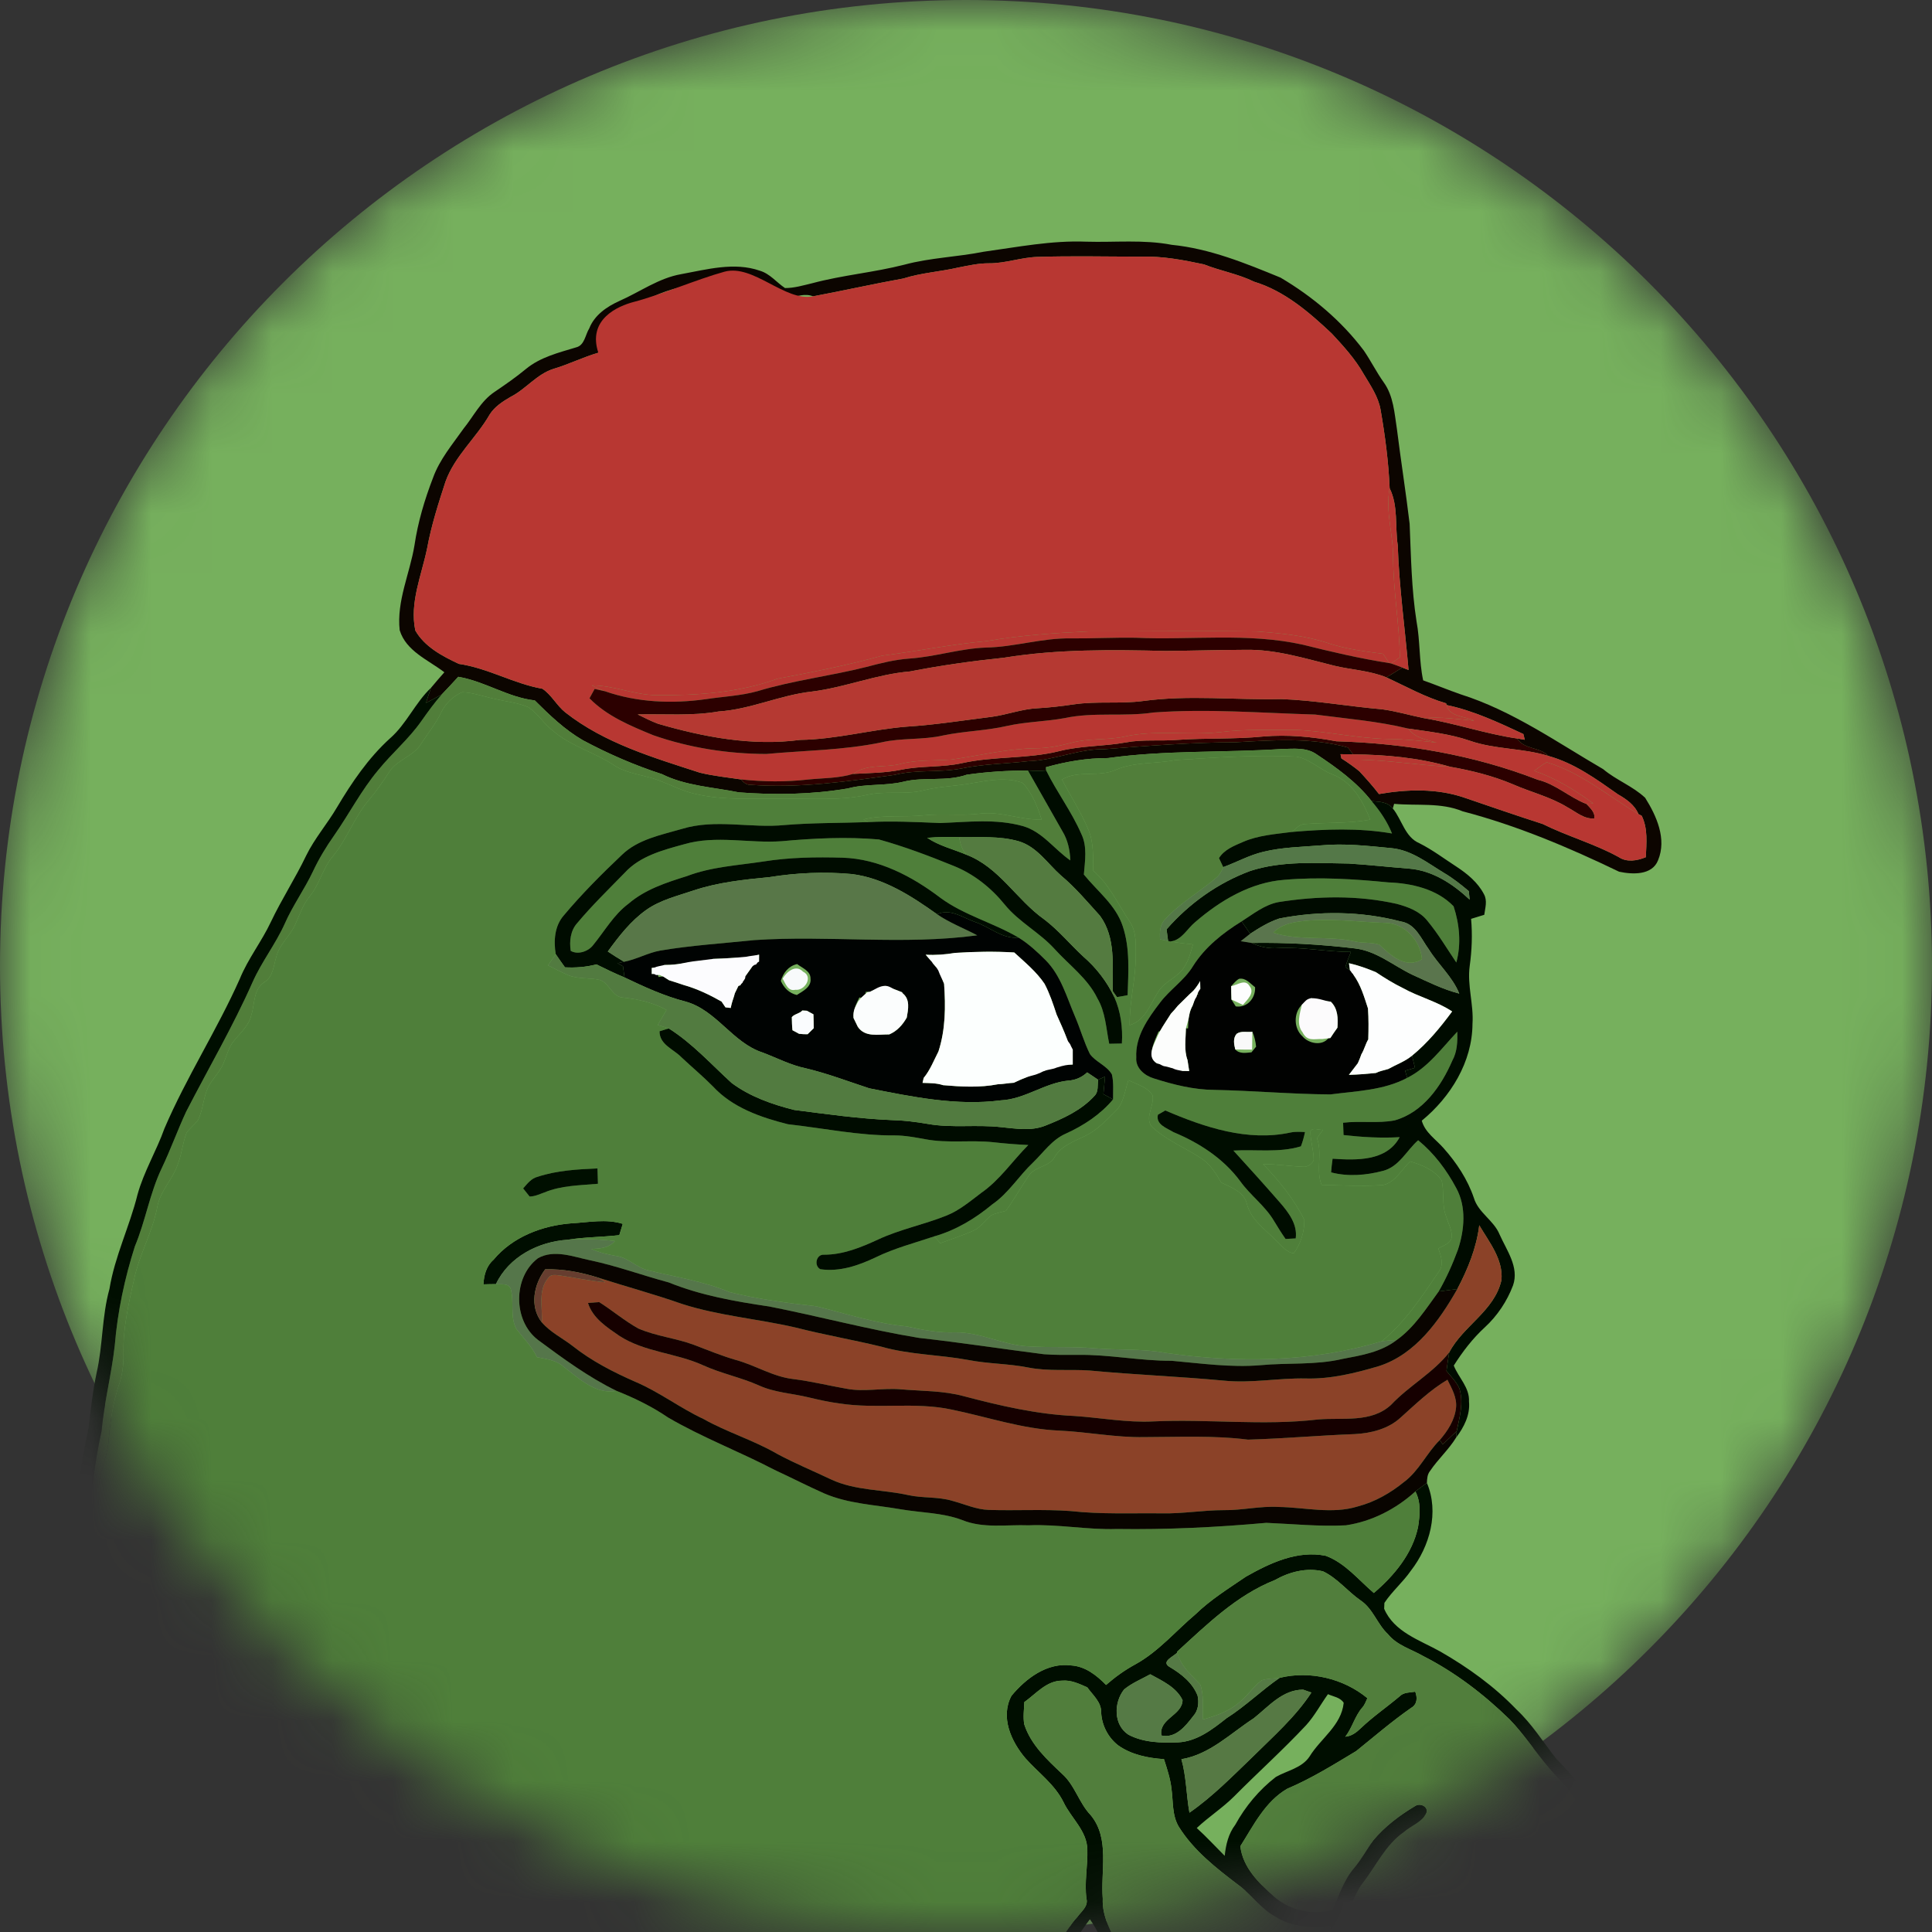 <svg width="32" height="32" viewBox="0 0 32 32" fill="none" xmlns="http://www.w3.org/2000/svg">
<rect x="0" y="0" width="32" height="32" fill="#333333" stroke="none"/>
<g clip-path="url(#clip0_410_652)">
<mask id="mask0_410_652" style="mask-type:alpha" maskUnits="userSpaceOnUse" x="0" y="-1" width="32" height="33">
<path d="M16 32C24.837 32 32 24.836 32 15.999C32 7.163 24.837 -0 16 -0C7.163 -0 0 7.163 0 15.999C0 24.836 7.163 32 16 32Z" fill="#76B05D"/>
</mask>
<g mask="url(#mask0_410_652)">
<path d="M16 32C24.837 32 32 24.836 32 15.999C32 7.163 24.837 -0 16 -0C7.163 -0 0 7.163 0 15.999C0 24.836 7.163 32 16 32Z" fill="#76B05D"/>
<path d="M16.29 4.17C16.855 4.092 17.419 3.98 17.992 4.003C18.464 4.017 18.941 3.965 19.407 4.055C20.037 4.117 20.629 4.36 21.209 4.598C21.738 4.91 22.219 5.314 22.589 5.806C22.706 5.977 22.798 6.163 22.918 6.332C23.082 6.558 23.096 6.845 23.138 7.111C23.203 7.633 23.286 8.153 23.348 8.676C23.371 9.215 23.378 9.757 23.462 10.291C23.523 10.615 23.503 10.947 23.572 11.269C23.78 11.343 23.983 11.427 24.192 11.5C25.047 11.77 25.786 12.293 26.554 12.74C26.77 12.922 27.043 13.02 27.249 13.214C27.438 13.515 27.609 13.895 27.463 14.248C27.365 14.501 27.036 14.485 26.817 14.438C25.983 14.036 25.125 13.673 24.226 13.438C23.866 13.288 23.47 13.349 23.091 13.314C23.086 13.333 23.075 13.372 23.069 13.391C22.985 13.28 22.844 13.28 22.718 13.269C22.469 12.951 22.137 12.713 21.804 12.492C21.635 12.374 21.42 12.403 21.227 12.406C20.269 12.468 19.304 12.423 18.351 12.556C18.002 12.555 17.66 12.614 17.325 12.707C17.326 12.721 17.328 12.748 17.328 12.762C17.227 12.771 17.126 12.769 17.026 12.762C16.687 12.763 16.346 12.783 16.011 12.832C15.672 12.95 15.307 12.862 14.962 12.948C14.66 13.021 14.344 12.977 14.044 13.059C13.448 13.16 12.839 13.17 12.238 13.124C11.81 13.037 11.361 13.019 10.964 12.822C10.511 12.675 10.073 12.485 9.653 12.26C9.353 12.086 9.102 11.844 8.858 11.601C8.412 11.551 8.031 11.284 7.59 11.21C7.5 11.308 7.41 11.406 7.317 11.502C7.231 11.551 7.144 11.597 7.056 11.643C7.082 11.559 7.109 11.475 7.139 11.392C7.211 11.305 7.285 11.22 7.36 11.135C7.094 10.93 6.726 10.787 6.62 10.438C6.567 9.955 6.788 9.501 6.865 9.032C6.922 8.648 7.033 8.274 7.173 7.912C7.283 7.608 7.495 7.359 7.679 7.098C7.844 6.894 7.963 6.646 8.186 6.495C8.366 6.373 8.545 6.249 8.713 6.11C8.95 5.915 9.254 5.841 9.541 5.754C9.684 5.72 9.693 5.546 9.76 5.439C9.847 5.218 10.052 5.078 10.261 4.984C10.6 4.835 10.91 4.606 11.282 4.541C11.708 4.463 12.161 4.336 12.586 4.484C12.754 4.534 12.862 4.678 13.002 4.771C13.156 4.772 13.305 4.726 13.454 4.691C13.956 4.556 14.476 4.513 14.979 4.384C15.409 4.268 15.855 4.257 16.29 4.17ZM16.38 4.361C16.208 4.36 16.04 4.398 15.873 4.431C15.571 4.501 15.259 4.518 14.962 4.613C14.462 4.703 13.967 4.815 13.467 4.908C13.21 4.804 12.921 5.101 12.696 4.895L12.799 4.846C12.722 4.761 12.628 4.697 12.524 4.651C11.91 4.658 11.26 4.665 10.707 4.968C10.561 5.046 10.407 5.105 10.266 5.189C10.081 5.274 9.967 5.449 9.877 5.624C9.899 5.623 9.942 5.62 9.964 5.619C9.982 5.642 10.019 5.69 10.037 5.713C9.996 5.757 9.952 5.799 9.91 5.842C9.657 5.916 9.419 6.035 9.166 6.11C8.889 6.198 8.712 6.444 8.458 6.573C8.327 6.649 8.194 6.734 8.111 6.865C7.89 7.251 7.532 7.551 7.379 7.977C7.26 8.341 7.143 8.707 7.074 9.084C6.982 9.53 6.782 9.983 6.879 10.443C7.032 10.713 7.328 10.869 7.6 10.996C8.082 11.066 8.508 11.324 8.984 11.408C9.137 11.511 9.221 11.687 9.365 11.801C10.016 12.312 10.82 12.547 11.595 12.799C11.818 12.852 12.048 12.877 12.275 12.91C12.316 12.965 12.372 13.005 12.444 13C13.238 13.057 14.03 12.944 14.815 12.835C15.18 12.742 15.56 12.8 15.928 12.728C16.294 12.653 16.668 12.65 17.037 12.607C17.465 12.594 17.865 12.401 18.296 12.409C19.019 12.352 19.743 12.296 20.47 12.294C21.088 12.259 21.723 12.212 22.327 12.382C22.347 12.411 22.389 12.466 22.41 12.494C22.341 12.493 22.272 12.493 22.203 12.492C22.207 12.51 22.214 12.545 22.218 12.562C22.322 12.627 22.421 12.698 22.516 12.775C22.628 12.897 22.739 13.02 22.84 13.152C23.308 13.071 23.804 13.056 24.258 13.213C24.689 13.36 25.119 13.509 25.552 13.648C25.964 13.853 26.411 13.975 26.814 14.198C26.951 14.287 27.117 14.256 27.26 14.198C27.27 13.967 27.297 13.727 27.192 13.512C27.179 13.505 27.152 13.491 27.138 13.484C27.075 13.331 26.937 13.236 26.799 13.157C26.441 12.905 26.074 12.638 25.646 12.521C25.504 12.368 25.246 12.419 25.129 12.232C25.16 12.237 25.224 12.247 25.255 12.253C25.25 12.229 25.238 12.182 25.232 12.158C24.821 11.967 24.408 11.771 23.962 11.678C23.959 11.67 23.955 11.656 23.952 11.649C23.604 11.548 23.29 11.37 22.963 11.22C23.051 11.167 23.139 11.113 23.226 11.057C23.252 11.068 23.304 11.087 23.33 11.097C23.271 10.408 23.174 9.722 23.151 9.03C23.104 8.717 23.162 8.379 23.017 8.087C22.999 7.653 22.942 7.218 22.867 6.788C22.829 6.568 22.698 6.382 22.587 6.195C22.446 5.946 22.252 5.732 22.058 5.524C21.682 5.17 21.274 4.818 20.772 4.666C20.506 4.536 20.214 4.487 19.941 4.379C19.599 4.306 19.252 4.24 18.901 4.251C18.33 4.251 17.759 4.237 17.189 4.255C16.915 4.262 16.654 4.363 16.38 4.361Z" fill="#0C0500"/>
<path d="M16.38 4.361C16.654 4.363 16.915 4.262 17.189 4.255C17.759 4.237 18.33 4.251 18.901 4.251C19.252 4.24 19.599 4.306 19.941 4.379C20.214 4.487 20.506 4.536 20.772 4.666C21.274 4.818 21.682 5.17 22.058 5.524C22.252 5.732 22.446 5.946 22.587 6.195C22.698 6.382 22.829 6.568 22.867 6.788C22.942 7.218 22.999 7.653 23.017 8.087C22.942 8.471 23.078 8.85 23.074 9.234C23.077 9.787 23.178 10.335 23.186 10.888C23.137 10.922 23.089 10.956 23.041 10.989L23.01 10.983C22.975 10.932 22.942 10.881 22.908 10.83C22.608 10.789 22.306 10.752 22.017 10.659C21.632 10.528 21.224 10.49 20.822 10.459C19.897 10.446 18.972 10.46 18.047 10.457C17.475 10.484 16.903 10.522 16.338 10.619C15.759 10.671 15.189 10.787 14.613 10.86C14.042 11.017 13.46 11.132 12.879 11.241C12.24 11.475 11.55 11.519 10.876 11.514C10.51 11.512 10.168 11.352 9.802 11.352C9.873 11.386 9.945 11.419 10.019 11.449C9.976 11.44 9.891 11.42 9.849 11.411C9.827 11.449 9.785 11.527 9.764 11.566C10.053 11.862 10.443 12.022 10.819 12.177C11.42 12.387 12.056 12.486 12.692 12.488C13.328 12.429 13.971 12.427 14.599 12.296C14.935 12.218 15.286 12.259 15.623 12.181C15.973 12.108 16.334 12.104 16.683 12.023C16.997 11.953 17.323 11.952 17.639 11.893C18.122 11.79 18.618 11.875 19.105 11.801C19.997 11.736 20.891 11.809 21.782 11.835C22.298 11.903 22.82 11.944 23.327 12.068C23.435 12.224 23.628 12.252 23.797 12.3C23.53 12.269 23.262 12.242 22.992 12.24C22.485 12.23 21.987 12.114 21.482 12.09C21.056 12.092 20.628 12.074 20.205 12.127C19.673 12.185 19.131 12.082 18.607 12.204C18.322 12.261 18.026 12.225 17.744 12.304C17.546 12.356 17.343 12.395 17.137 12.394C16.673 12.402 16.221 12.516 15.764 12.58C15.481 12.603 15.193 12.58 14.916 12.653C14.656 12.72 14.36 12.647 14.132 12.818C13.892 12.892 13.638 12.886 13.39 12.911C13.02 12.954 12.645 12.95 12.275 12.91C12.048 12.877 11.818 12.852 11.595 12.799C10.82 12.547 10.016 12.312 9.365 11.801C9.221 11.687 9.137 11.511 8.984 11.408C8.508 11.324 8.082 11.066 7.6 10.996C7.328 10.869 7.032 10.713 6.879 10.443C6.782 9.983 6.982 9.53 7.074 9.084C7.143 8.707 7.26 8.341 7.379 7.977C7.532 7.551 7.89 7.251 8.111 6.865C8.194 6.734 8.327 6.649 8.458 6.573C8.712 6.444 8.889 6.198 9.166 6.11C9.419 6.035 9.657 5.916 9.91 5.842C9.727 5.287 10.235 5.069 10.5 5C10.942 4.885 11.56 4.62 12 4.5C12.479 4.37 13 5 13.467 4.908C13.967 4.815 14.462 4.703 14.962 4.613C15.259 4.518 15.571 4.501 15.873 4.431C16.04 4.398 16.208 4.36 16.38 4.361Z" fill="#B83732"/>
<path d="M23.074 9.234C23.078 8.85 22.942 8.471 23.017 8.087C23.162 8.379 23.104 8.717 23.151 9.03C23.174 9.722 23.271 10.408 23.33 11.097C23.304 11.087 23.252 11.068 23.226 11.057C23.164 11.034 23.103 11.009 23.041 10.989C23.089 10.956 23.137 10.922 23.186 10.888C23.178 10.335 23.077 9.787 23.074 9.234Z" fill="#B83732"/>
<path d="M16.338 10.619C16.903 10.522 17.475 10.484 18.047 10.457C18.972 10.46 19.897 10.446 20.822 10.459C21.224 10.49 21.632 10.528 22.017 10.659C22.306 10.752 22.608 10.789 22.908 10.83C22.942 10.881 22.975 10.932 23.01 10.983C22.527 10.908 22.051 10.796 21.578 10.678C20.665 10.476 19.73 10.605 18.805 10.563C18.45 10.558 18.096 10.576 17.741 10.574C17.265 10.564 16.805 10.717 16.331 10.726C15.902 10.741 15.491 10.879 15.064 10.908C14.822 10.925 14.587 10.984 14.354 11.046C13.757 11.197 13.141 11.268 12.551 11.447C12.27 11.526 11.976 11.537 11.689 11.581C11.132 11.659 10.553 11.636 10.019 11.449C9.945 11.419 9.873 11.386 9.802 11.352C10.168 11.352 10.51 11.512 10.876 11.514C11.55 11.519 12.239 11.475 12.879 11.241C13.46 11.132 14.042 11.017 14.613 10.86C15.189 10.787 15.759 10.671 16.338 10.619Z" fill="#B83732"/>
<path d="M17.741 10.574C18.096 10.576 18.45 10.558 18.805 10.563C19.73 10.605 20.665 10.476 21.578 10.678C22.051 10.796 22.527 10.908 23.01 10.983L23.041 10.989C23.103 11.009 23.164 11.034 23.226 11.057C23.139 11.113 23.051 11.167 22.963 11.22C22.689 11.106 22.388 11.096 22.102 11.027C21.614 10.907 21.125 10.751 20.617 10.763C20.181 10.765 19.746 10.778 19.311 10.782C18.418 10.761 17.518 10.75 16.634 10.893C16.11 10.948 15.59 11.02 15.073 11.121C14.518 11.167 13.996 11.387 13.444 11.455C12.919 11.513 12.432 11.75 11.903 11.784C11.459 11.862 11.009 11.823 10.561 11.833C10.672 11.888 10.783 11.944 10.899 11.988C11.66 12.209 12.458 12.361 13.252 12.255C13.847 12.247 14.423 12.084 15.014 12.036C15.487 12.006 15.955 11.932 16.425 11.873C16.68 11.839 16.925 11.743 17.184 11.731C17.387 11.72 17.588 11.695 17.79 11.666C18.169 11.611 18.554 11.661 18.933 11.611C19.693 11.507 20.46 11.597 21.224 11.579C21.782 11.6 22.333 11.7 22.889 11.748C23.124 11.779 23.352 11.848 23.585 11.895C24.106 11.981 24.606 12.156 25.129 12.232C25.246 12.418 25.504 12.368 25.646 12.521C25.221 12.388 24.764 12.416 24.343 12.268C24.014 12.155 23.668 12.118 23.327 12.068C22.82 11.944 22.298 11.903 21.782 11.835C20.891 11.809 19.997 11.736 19.105 11.801C18.618 11.875 18.122 11.79 17.639 11.893C17.322 11.952 16.997 11.953 16.683 12.023C16.334 12.104 15.973 12.108 15.623 12.181C15.286 12.259 14.935 12.218 14.599 12.296C13.971 12.427 13.328 12.429 12.692 12.488C12.056 12.486 11.42 12.387 10.819 12.177C10.443 12.022 10.053 11.862 9.764 11.566C9.785 11.527 9.827 11.449 9.849 11.411C9.891 11.42 9.976 11.44 10.019 11.449C10.553 11.636 11.132 11.659 11.689 11.581C11.976 11.537 12.27 11.526 12.551 11.447C13.141 11.268 13.757 11.197 14.354 11.046C14.587 10.984 14.822 10.925 15.064 10.908C15.491 10.879 15.902 10.741 16.331 10.726C16.805 10.717 17.265 10.564 17.741 10.574Z" fill="#2C0000"/>
<path d="M19.5 12.255C19.974 12.222 20.45 12.246 20.922 12.199C21.328 12.164 21.734 12.203 22.134 12.278C23.269 12.311 24.408 12.502 25.469 12.915C25.769 12.986 25.995 13.209 26.278 13.317C26.338 13.385 26.424 13.453 26.406 13.556C26.239 13.57 26.108 13.45 25.97 13.376C25.686 13.2 25.358 13.122 25.055 12.989C24.723 12.849 24.372 12.762 24.019 12.7C23.497 12.549 22.951 12.5 22.41 12.494C22.389 12.466 22.347 12.411 22.326 12.382C21.723 12.212 21.088 12.259 20.47 12.294C19.743 12.296 19.019 12.352 18.296 12.409C17.865 12.401 17.465 12.594 17.037 12.607C16.668 12.65 16.294 12.653 15.928 12.728C15.56 12.8 15.18 12.742 14.815 12.835C14.03 12.944 13.238 13.057 12.444 13C12.372 13.005 12.316 12.965 12.275 12.91C12.645 12.95 13.02 12.954 13.39 12.911C13.638 12.886 13.891 12.892 14.132 12.818C14.4 12.804 14.67 12.802 14.934 12.748C15.265 12.681 15.606 12.713 15.935 12.64C16.466 12.522 17.02 12.573 17.549 12.44C17.909 12.349 18.283 12.364 18.647 12.297C18.928 12.244 19.216 12.278 19.5 12.255Z" fill="#2C0000"/>
<path d="M16.634 10.893C17.518 10.75 18.418 10.761 19.311 10.782C19.746 10.778 20.181 10.765 20.617 10.763C21.125 10.751 21.614 10.907 22.102 11.027C22.388 11.096 22.689 11.106 22.963 11.22C23.29 11.37 23.604 11.548 23.952 11.649C23.955 11.656 23.959 11.67 23.962 11.678C24.004 11.878 24.266 11.86 24.418 11.937C24.141 11.911 23.864 11.869 23.585 11.895C23.352 11.848 23.124 11.779 22.889 11.748C22.333 11.7 21.782 11.6 21.224 11.579C20.46 11.597 19.693 11.507 18.933 11.611C18.554 11.661 18.169 11.611 17.79 11.666C17.588 11.695 17.387 11.72 17.184 11.731C16.925 11.743 16.68 11.839 16.425 11.873C15.955 11.932 15.487 12.006 15.014 12.036C14.423 12.084 13.847 12.247 13.252 12.255C12.458 12.361 11.66 12.209 10.899 11.988C10.783 11.944 10.672 11.888 10.561 11.833C11.009 11.823 11.459 11.862 11.903 11.784C12.432 11.75 12.919 11.513 13.444 11.455C13.996 11.387 14.518 11.167 15.073 11.121C15.59 11.02 16.11 10.948 16.634 10.893Z" fill="#B53932"/>
<path d="M7.317 11.502C7.41 11.406 7.5 11.308 7.59 11.21C8.031 11.284 8.412 11.551 8.857 11.601C9.102 11.844 9.353 12.086 9.653 12.26C10.073 12.485 10.511 12.675 10.964 12.822C11.361 13.019 11.81 13.037 12.238 13.124C12.839 13.17 13.448 13.16 14.044 13.059C14.344 12.977 14.66 13.021 14.962 12.948C15.307 12.862 15.671 12.95 16.011 12.832C16.346 12.783 16.687 12.763 17.026 12.762C17.217 13.097 17.406 13.433 17.597 13.768C17.686 13.913 17.722 14.082 17.728 14.251C17.461 14.067 17.264 13.773 16.939 13.682C16.493 13.557 16.026 13.616 15.571 13.632C15.172 13.616 14.773 13.595 14.374 13.617C14.356 13.605 14.321 13.583 14.303 13.572C14.637 13.49 14.981 13.54 15.319 13.503C15.622 13.472 15.927 13.514 16.229 13.477C16.576 13.433 16.906 13.585 17.252 13.574C17.183 13.356 17.096 13.134 16.936 12.966C16.677 12.87 16.389 12.923 16.124 12.967C15.851 13.023 15.569 13.021 15.297 13.091C14.989 13.168 14.668 13.094 14.359 13.166C13.911 13.264 13.45 13.222 12.996 13.231C12.498 13.218 11.99 13.266 11.501 13.146C11.298 13.099 11.113 13.002 10.919 12.928C10.672 12.832 10.393 12.823 10.167 12.673C9.845 12.46 9.458 12.361 9.162 12.107C9.011 11.992 8.912 11.823 8.756 11.716C8.587 11.639 8.399 11.624 8.221 11.581C8.033 11.546 7.85 11.472 7.657 11.465C7.499 11.53 7.373 11.659 7.301 11.812C7.214 11.993 7.085 12.148 6.977 12.316C6.854 12.525 6.584 12.578 6.451 12.78C6.345 12.944 6.234 13.104 6.108 13.253C5.87 13.533 5.752 13.889 5.521 14.173C5.348 14.372 5.296 14.642 5.131 14.845C5.016 14.983 4.962 15.155 4.889 15.315C4.804 15.505 4.625 15.643 4.576 15.85C4.531 15.996 4.525 16.174 4.383 16.265C4.194 16.382 4.223 16.621 4.164 16.807C4.128 16.98 3.988 17.099 3.882 17.231C3.787 17.339 3.758 17.484 3.701 17.612C3.641 17.757 3.521 17.865 3.449 18.004C3.367 18.177 3.365 18.377 3.281 18.55C3.225 18.628 3.145 18.685 3.09 18.764C3.025 18.929 3.012 19.11 2.948 19.276C2.866 19.529 2.654 19.722 2.606 19.988C2.529 20.404 2.307 20.775 2.221 21.189C2.131 21.589 2.037 21.994 2.045 22.408C2.048 22.586 2.031 22.766 1.971 22.935C1.868 23.239 1.825 23.558 1.797 23.876C1.775 24.151 1.631 24.403 1.636 24.681C1.627 25.144 1.605 25.608 1.513 26.063C1.413 26.579 1.448 27.105 1.42 27.627C1.427 27.942 1.427 28.256 1.43 28.57C1.425 28.806 1.594 28.991 1.66 29.207C1.733 29.409 1.733 29.638 1.851 29.823C2.103 30.147 2.266 30.543 2.591 30.807C2.734 30.915 2.886 31.009 3.022 31.125C3.221 31.304 3.525 31.294 3.705 31.502C3.836 31.649 4.021 31.714 4.198 31.785C4.605 32.039 5.087 32.123 5.526 32.302C5.772 32.408 6.042 32.428 6.302 32.483C6.602 32.546 6.921 32.518 7.207 32.647C7.517 32.791 7.865 32.744 8.197 32.78C8.701 32.83 9.208 32.813 9.714 32.813C10.187 32.806 10.662 32.921 11.132 32.822C11.446 32.754 11.769 32.739 12.09 32.749C12.193 32.748 12.287 32.791 12.383 32.824C11.846 32.852 11.313 32.928 10.778 32.986C10.205 32.984 9.628 33.02 9.057 32.951C8.065 32.937 7.081 32.788 6.107 32.612C5.622 32.422 5.099 32.351 4.62 32.142C4.317 32.019 4.036 31.846 3.73 31.728C3.405 31.604 3.126 31.391 2.828 31.214C2.475 31.003 2.247 30.65 1.996 30.335C1.799 30.092 1.738 29.777 1.604 29.502C1.421 29.044 1.3 28.561 1.246 28.07C1.17 27.665 1.262 27.257 1.316 26.855C1.471 25.81 1.448 24.744 1.68 23.711C1.724 23.231 1.848 22.763 1.901 22.283C1.946 21.726 2.064 21.175 2.234 20.643C2.41 20.223 2.48 19.766 2.677 19.353C2.824 19.045 2.939 18.723 3.083 18.413C3.451 17.698 3.858 17.002 4.184 16.266C4.334 15.929 4.565 15.636 4.716 15.3C4.848 14.999 5.042 14.732 5.182 14.436C5.281 14.226 5.4 14.027 5.534 13.838C5.784 13.48 5.985 13.087 6.267 12.752C6.493 12.474 6.77 12.24 6.977 11.946C7.084 11.793 7.193 11.642 7.317 11.502Z" fill="#517E3A"/>
<path d="M6.456 12.233C6.733 11.993 6.874 11.643 7.139 11.392C7.109 11.475 7.082 11.559 7.056 11.643C7.144 11.597 7.231 11.551 7.317 11.502C7.193 11.642 7.084 11.794 6.977 11.946C6.77 12.24 6.493 12.474 6.267 12.752C5.985 13.087 5.784 13.48 5.534 13.838C5.4 14.027 5.281 14.226 5.182 14.436C5.042 14.732 4.848 14.999 4.716 15.3C4.565 15.636 4.334 15.929 4.184 16.266C3.858 17.002 3.451 17.698 3.083 18.413C2.939 18.723 2.824 19.045 2.677 19.353C2.48 19.766 2.41 20.223 2.234 20.643C2.064 21.175 1.947 21.726 1.901 22.283C1.848 22.763 1.724 23.231 1.68 23.711C1.448 24.744 1.471 25.81 1.316 26.855C1.262 27.257 1.17 27.665 1.246 28.07C1.3 28.561 1.421 29.044 1.604 29.502C1.738 29.778 1.799 30.092 1.996 30.335C2.247 30.65 2.475 31.003 2.829 31.214C3.126 31.391 3.405 31.604 3.73 31.728C4.036 31.846 4.317 32.019 4.62 32.142C5.099 32.351 5.622 32.422 6.107 32.612C7.081 32.788 8.065 32.938 9.057 32.951C9.628 33.02 10.205 32.984 10.778 32.986C11.313 32.928 11.846 32.852 12.383 32.824C13.026 32.824 13.668 32.83 14.31 32.821C14.712 32.772 15.117 32.776 15.521 32.783C16.046 32.801 16.542 32.599 17.021 32.408C17.179 32.343 17.352 32.304 17.492 32.202C17.629 32.068 17.713 31.89 17.845 31.75C17.91 31.66 18.027 31.576 17.996 31.451C17.958 31.179 18.018 30.908 18.01 30.636C18.005 30.325 17.742 30.115 17.616 29.851C17.471 29.556 17.199 29.363 16.985 29.123C16.748 28.844 16.565 28.441 16.753 28.088C16.994 27.798 17.345 27.532 17.744 27.585C17.976 27.6 18.163 27.748 18.32 27.908C18.471 27.776 18.634 27.659 18.81 27.564C19.191 27.353 19.473 27.014 19.802 26.737C20.052 26.494 20.35 26.31 20.637 26.114C21.035 25.889 21.489 25.673 21.959 25.769C22.28 25.888 22.501 26.168 22.755 26.385C23.091 26.098 23.396 25.733 23.488 25.29C23.518 25.096 23.539 24.883 23.443 24.703C23.508 24.656 23.569 24.607 23.634 24.562C23.84 25.048 23.681 25.613 23.369 26.015C23.237 26.206 23.057 26.357 22.93 26.549C22.929 26.574 22.927 26.622 22.926 26.646C23.09 27.031 23.515 27.165 23.853 27.353C24.313 27.617 24.749 27.93 25.117 28.314C25.373 28.553 25.558 28.852 25.773 29.126C26.067 29.432 26.361 29.758 26.505 30.166C26.571 30.352 26.679 30.517 26.796 30.675C27.064 31.046 27.215 31.481 27.401 31.895C27.472 32.086 27.567 32.297 27.494 32.502C27.424 32.73 27.255 32.911 27.056 33.035C26.52 33.372 25.94 33.66 25.314 33.781C24.997 33.858 24.689 33.99 24.358 33.994C23.87 34.003 23.38 34.009 22.894 33.956C22.576 33.927 22.254 33.973 21.938 33.921C21.494 33.851 21.034 33.859 20.602 33.724C20.201 33.571 19.84 33.332 19.492 33.084C19.122 32.812 18.727 32.575 18.327 32.351C18.254 32.155 18.175 31.959 18.052 31.789C17.918 31.962 17.811 32.156 17.66 32.315C17.439 32.54 17.117 32.602 16.837 32.719C16.525 32.857 16.192 32.938 15.856 32.989C15.409 33.023 14.958 32.969 14.513 33.036C13.873 33.064 13.232 33.035 12.592 33.044C12.072 33.087 11.551 33.119 11.034 33.181C10.565 33.258 10.088 33.211 9.616 33.224C9.059 33.168 8.499 33.17 7.941 33.134C7.333 33.045 6.728 32.947 6.123 32.852C5.628 32.684 5.113 32.579 4.628 32.382C4.301 32.26 4.006 32.071 3.685 31.938C3.449 31.845 3.231 31.715 3.015 31.585C2.829 31.471 2.625 31.38 2.47 31.223C2.166 30.934 1.908 30.6 1.683 30.247C1.369 29.602 1.124 28.917 1.042 28.2C0.924 27.616 1.088 27.036 1.137 26.455C1.166 26.252 1.19 26.048 1.195 25.843C1.198 25.59 1.26 25.342 1.268 25.09C1.28 24.605 1.368 24.127 1.466 23.654C1.502 23.348 1.536 23.042 1.6 22.74C1.705 22.281 1.686 21.804 1.813 21.349C1.901 20.808 2.147 20.314 2.278 19.785C2.383 19.404 2.591 19.064 2.723 18.693C3.087 17.842 3.594 17.061 3.971 16.215C4.107 15.88 4.334 15.595 4.487 15.269C4.665 14.894 4.892 14.546 5.071 14.172C5.21 13.887 5.421 13.646 5.581 13.373C5.826 12.961 6.099 12.558 6.456 12.233ZM21.115 26.171C20.482 26.422 19.991 26.906 19.497 27.357L19.501 27.368C19.446 27.434 19.228 27.516 19.364 27.605C19.559 27.72 19.751 27.867 19.836 28.086C19.861 28.202 19.847 28.333 19.763 28.424C19.637 28.589 19.472 28.798 19.236 28.745C19.19 28.464 19.581 28.414 19.587 28.16C19.485 27.945 19.25 27.84 19.052 27.731C18.906 27.812 18.747 27.876 18.618 27.983C18.446 28.2 18.441 28.568 18.689 28.731C18.939 28.864 19.236 28.87 19.513 28.859C19.825 28.843 20.079 28.646 20.314 28.46C20.627 28.262 20.891 28 21.196 27.79C21.695 27.668 22.251 27.799 22.648 28.127C22.623 28.181 22.604 28.238 22.564 28.282C22.44 28.424 22.398 28.616 22.283 28.765C22.386 28.757 22.467 28.694 22.539 28.625C22.74 28.433 22.97 28.276 23.182 28.097C23.25 28.027 23.352 28.035 23.441 28.02C23.479 28.121 23.475 28.229 23.373 28.288C23.056 28.509 22.763 28.761 22.463 29.003C22.091 29.227 21.72 29.458 21.319 29.628C20.954 29.84 20.762 30.235 20.544 30.579C20.584 30.93 20.85 31.19 21.101 31.412C21.362 31.643 21.732 31.717 22.068 31.639C22.177 31.399 22.256 31.139 22.432 30.936C22.549 30.796 22.637 30.635 22.742 30.486C22.936 30.252 23.183 30.066 23.444 29.911C23.526 29.859 23.669 29.927 23.624 30.035C23.55 30.185 23.373 30.238 23.253 30.345C22.95 30.555 22.796 30.9 22.576 31.184C22.473 31.313 22.422 31.472 22.352 31.619C22.243 31.814 22.295 32.071 22.448 32.228C22.761 32.281 23.08 32.329 23.397 32.315C23.647 32.285 23.689 31.991 23.865 31.858C24.186 31.59 24.431 31.249 24.734 30.965C24.841 30.878 24.908 30.689 25.071 30.723C25.146 30.818 25.106 30.967 25.011 31.038C24.754 31.271 24.558 31.56 24.303 31.796C24.165 31.948 23.967 32.055 23.883 32.25C23.885 32.399 23.955 32.535 23.995 32.675C24.201 32.775 24.447 32.813 24.665 32.728C24.836 32.676 24.929 32.51 25.058 32.398C25.265 32.214 25.384 31.954 25.578 31.757C25.737 31.601 25.853 31.343 26.109 31.346C26.123 31.387 26.15 31.468 26.163 31.509C25.905 31.75 25.675 32.019 25.468 32.304C25.34 32.478 25.163 32.608 25.03 32.778C24.78 33.046 24.373 33.039 24.041 32.972C23.832 32.913 23.737 32.707 23.685 32.515C23.296 32.63 22.884 32.575 22.493 32.505C22.219 32.439 22.064 32.179 22.036 31.913C21.726 31.93 21.392 31.923 21.124 31.746C20.879 31.615 20.726 31.374 20.503 31.215C20.14 30.939 19.771 30.65 19.526 30.259C19.411 30.069 19.433 29.841 19.404 29.629C19.385 29.46 19.331 29.298 19.279 29.137C19.013 29.119 18.741 29.065 18.52 28.908C18.354 28.779 18.25 28.578 18.239 28.368C18.245 28.192 18.101 28.078 18.009 27.948C17.877 27.89 17.741 27.823 17.592 27.837C17.335 27.836 17.16 28.054 16.966 28.192C16.962 28.315 16.943 28.439 16.965 28.561C17.074 28.898 17.341 29.144 17.591 29.38C17.804 29.569 17.87 29.861 18.066 30.065C18.387 30.455 18.227 30.988 18.265 31.447C18.252 31.744 18.403 32.008 18.539 32.26C19.16 32.558 19.671 33.03 20.272 33.358C20.776 33.649 21.375 33.627 21.934 33.709C22.266 33.773 22.605 33.724 22.94 33.746C23.38 33.74 23.818 33.832 24.258 33.784C24.493 33.753 24.737 33.759 24.96 33.671C25.238 33.566 25.537 33.542 25.819 33.45C26.182 33.347 26.498 33.133 26.824 32.951C27.029 32.819 27.284 32.676 27.311 32.406C27.24 32.097 27.143 31.793 27.007 31.506C26.911 31.218 26.719 30.975 26.631 30.685C26.603 30.677 26.548 30.661 26.52 30.653C26.352 30.371 26.264 30.049 26.076 29.779C25.956 29.595 25.792 29.448 25.654 29.28C25.429 29.019 25.244 28.726 25.004 28.479C24.579 28.064 24.102 27.699 23.572 27.429C23.374 27.315 23.138 27.252 22.989 27.067C22.811 26.901 22.743 26.646 22.536 26.508C22.32 26.358 22.153 26.14 21.913 26.026C21.639 25.961 21.356 26.035 21.115 26.171ZM20.766 28.46C20.38 28.71 20.039 29.059 19.568 29.138C19.65 29.427 19.648 29.73 19.701 30.024C20.085 29.757 20.413 29.421 20.749 29.098C21.09 28.759 21.456 28.44 21.721 28.034C21.687 28.022 21.618 27.998 21.584 27.986C21.242 27.986 21.012 28.265 20.766 28.46ZM21.995 28.061C21.873 28.231 21.775 28.418 21.634 28.574C21.252 28.982 20.836 29.356 20.442 29.753C20.25 29.945 20.019 30.092 19.822 30.278C19.984 30.424 20.131 30.585 20.285 30.739C20.304 30.555 20.346 30.373 20.46 30.224C20.628 29.918 20.855 29.646 21.132 29.432C21.319 29.325 21.562 29.286 21.69 29.094C21.874 28.793 22.217 28.582 22.256 28.204C22.2 28.114 22.085 28.101 21.995 28.061Z" fill="#000E00"/>
<path d="M9.464 20.262C9.747 20.247 10.037 20.184 10.315 20.271C10.296 20.333 10.276 20.396 10.257 20.458C9.974 20.491 9.687 20.488 9.405 20.534C8.919 20.565 8.43 20.814 8.214 21.269C8.145 21.269 8.076 21.271 8.007 21.273C8.015 21.122 8.055 20.97 8.173 20.867C8.489 20.486 8.981 20.299 9.464 20.262Z" fill="#000E00"/>
<path d="M7.301 11.812C7.373 11.659 7.499 11.53 7.657 11.465C7.85 11.472 8.033 11.546 8.221 11.581C8.399 11.624 8.587 11.639 8.756 11.716C8.912 11.823 9.011 11.992 9.162 12.107C9.458 12.361 9.846 12.46 10.167 12.673C10.393 12.823 10.672 12.832 10.919 12.928C11.113 13.002 11.298 13.099 11.501 13.146C11.99 13.266 12.498 13.218 12.996 13.231C13.45 13.222 13.911 13.264 14.359 13.166C14.668 13.094 14.989 13.168 15.297 13.091C15.569 13.021 15.851 13.023 16.124 12.967C16.39 12.923 16.677 12.87 16.936 12.966C17.096 13.134 17.183 13.356 17.252 13.574C16.906 13.585 16.576 13.433 16.229 13.477C15.927 13.514 15.622 13.472 15.319 13.503C14.981 13.54 14.637 13.49 14.303 13.572C14.321 13.583 14.356 13.605 14.374 13.617C13.916 13.633 13.456 13.627 12.999 13.665C12.433 13.722 11.85 13.559 11.296 13.729C10.95 13.83 10.569 13.9 10.301 14.159C9.963 14.479 9.634 14.809 9.335 15.166C9.185 15.339 9.168 15.586 9.205 15.804C9.161 15.866 9.119 15.927 9.076 15.989C9.186 16.043 9.294 16.102 9.407 16.15C9.575 16.221 9.764 16.19 9.939 16.232C10.097 16.288 10.14 16.518 10.324 16.523C10.572 16.551 10.818 16.605 11.039 16.728C10.99 16.811 10.941 16.895 10.893 16.978C10.954 16.996 11.016 17.013 11.077 17.034C11.039 17.046 10.962 17.069 10.924 17.081C10.923 17.304 11.155 17.375 11.287 17.512C11.46 17.675 11.643 17.827 11.81 17.996C12.133 18.346 12.603 18.509 13.052 18.621C13.64 18.686 14.224 18.811 14.818 18.806C14.989 18.806 15.158 18.839 15.326 18.869C15.698 18.94 16.079 18.879 16.455 18.919C16.646 18.941 16.839 18.956 17.032 18.965C16.77 19.228 16.56 19.546 16.251 19.759C16.067 19.898 15.888 20.051 15.671 20.136C15.3 20.284 14.905 20.362 14.542 20.531C14.259 20.662 13.965 20.782 13.648 20.782C13.519 20.773 13.477 20.964 13.587 21.022C13.907 21.069 14.221 20.961 14.505 20.825C14.815 20.674 15.149 20.587 15.475 20.478C15.508 20.515 15.541 20.553 15.575 20.592C15.757 20.522 15.946 20.464 16.124 20.383C16.245 20.329 16.314 20.209 16.416 20.131C16.492 20.092 16.578 20.079 16.66 20.056C16.795 19.87 16.908 19.668 17.037 19.477C17.139 19.315 17.38 19.333 17.472 19.158C17.583 18.973 17.794 18.904 17.977 18.813C18.175 18.717 18.326 18.552 18.481 18.4C18.616 18.265 18.63 18.063 18.69 17.891C18.828 17.96 19.002 18.001 19.089 18.14C19.125 18.31 18.959 18.5 19.072 18.656C19.314 18.886 19.632 19.009 19.907 19.192C20.049 19.291 20.144 19.439 20.227 19.587C20.393 19.669 20.607 19.738 20.653 19.943C20.721 20.203 20.95 20.358 21.129 20.54C21.221 20.619 21.297 20.741 21.428 20.759C21.545 20.602 21.606 20.4 21.604 20.206C21.434 19.861 21.187 19.558 20.921 19.282C21.142 19.279 21.36 19.317 21.58 19.325C21.656 19.333 21.73 19.285 21.759 19.215C21.761 19.054 21.703 18.899 21.705 18.738C21.743 18.663 21.846 18.723 21.913 18.713C21.878 18.759 21.846 18.807 21.813 18.852C21.907 19.102 21.791 19.374 21.889 19.625C22.206 19.634 22.523 19.648 22.841 19.633C23.085 19.637 23.2 19.382 23.357 19.237C23.553 19.296 23.76 19.377 23.879 19.554C23.924 19.749 23.878 19.957 23.952 20.147C23.985 20.258 24.049 20.365 24.046 20.484C24.034 20.599 23.904 20.627 23.823 20.68C23.869 20.806 23.921 20.953 23.825 21.072C23.548 21.479 23.274 21.9 22.888 22.214C21.731 22.565 20.496 22.578 19.307 22.408C18.917 22.334 18.52 22.366 18.127 22.331C17.763 22.299 17.398 22.323 17.034 22.3C16.619 22.281 16.241 22.062 15.822 22.068C15.549 22.078 15.282 22.028 15.018 21.969C14.506 21.922 14.017 21.758 13.521 21.636C13.039 21.582 12.556 21.519 12.085 21.401C11.651 21.219 11.183 21.151 10.73 21.038C10.545 20.995 10.411 20.835 10.221 20.805C10.075 20.78 9.93 20.748 9.795 20.686C9.937 20.682 10.087 20.672 10.186 20.555C9.927 20.524 9.666 20.517 9.405 20.534C9.688 20.488 9.974 20.491 10.258 20.458C10.276 20.396 10.296 20.333 10.315 20.271C10.037 20.184 9.747 20.247 9.464 20.262C8.981 20.299 8.489 20.486 8.173 20.867C8.055 20.97 8.015 21.122 8.007 21.273C8.076 21.271 8.145 21.269 8.214 21.269C8.296 21.278 8.417 21.248 8.458 21.344C8.52 21.561 8.444 21.805 8.551 22.01C8.669 22.164 8.809 22.302 8.894 22.479C9.046 22.511 9.212 22.527 9.333 22.636C9.587 22.83 9.864 23.102 10.211 23.037C10.51 23.156 10.801 23.298 11.068 23.48C11.634 23.81 12.249 24.043 12.829 24.346C13.104 24.473 13.373 24.612 13.65 24.735C14.05 24.908 14.491 24.924 14.915 24.998C15.255 25.057 15.608 25.053 15.935 25.176C16.285 25.32 16.67 25.25 17.037 25.264C17.526 25.243 18.01 25.341 18.499 25.325C19.326 25.337 20.151 25.297 20.974 25.223C21.412 25.241 21.852 25.287 22.292 25.264C22.722 25.2 23.122 24.994 23.443 24.703C23.539 24.883 23.518 25.096 23.488 25.29C23.396 25.733 23.091 26.098 22.755 26.385C22.501 26.168 22.28 25.888 21.959 25.769C21.489 25.673 21.035 25.889 20.637 26.114C20.35 26.31 20.052 26.494 19.802 26.737C19.473 27.014 19.191 27.353 18.81 27.564C18.634 27.659 18.471 27.776 18.32 27.908C18.163 27.748 17.976 27.6 17.744 27.585C17.345 27.532 16.994 27.798 16.753 28.088C16.565 28.441 16.748 28.844 16.985 29.123C17.199 29.363 17.471 29.556 17.616 29.851C17.742 30.115 18.005 30.325 18.01 30.636C18.018 30.908 17.958 31.179 17.996 31.451C18.027 31.576 17.91 31.66 17.845 31.75C17.713 31.89 17.629 32.068 17.492 32.202C17.352 32.304 17.179 32.343 17.021 32.408C16.542 32.599 16.046 32.801 15.521 32.783C15.117 32.776 14.712 32.772 14.31 32.821C13.668 32.83 13.026 32.824 12.383 32.824C12.287 32.791 12.193 32.748 12.09 32.749C11.769 32.739 11.446 32.754 11.132 32.822C10.662 32.921 10.187 32.806 9.714 32.813C9.208 32.813 8.701 32.83 8.197 32.78C7.865 32.744 7.517 32.791 7.207 32.647C6.921 32.518 6.602 32.546 6.302 32.483C6.042 32.428 5.772 32.408 5.526 32.302C5.087 32.123 4.605 32.039 4.198 31.785C4.021 31.714 3.836 31.65 3.705 31.502C3.525 31.294 3.221 31.304 3.022 31.125C2.886 31.009 2.734 30.915 2.591 30.808C2.266 30.543 2.103 30.147 1.851 29.823C1.733 29.638 1.733 29.409 1.66 29.207C1.594 28.991 1.426 28.806 1.43 28.57C1.427 28.256 1.427 27.942 1.42 27.627C1.448 27.105 1.413 26.579 1.513 26.063C1.605 25.608 1.627 25.144 1.636 24.681C1.631 24.403 1.775 24.151 1.797 23.876C1.825 23.558 1.868 23.239 1.971 22.935C2.031 22.766 2.049 22.586 2.045 22.408C2.037 21.994 2.131 21.589 2.221 21.189C2.308 20.775 2.529 20.404 2.606 19.988C2.654 19.722 2.866 19.529 2.948 19.276C3.012 19.11 3.025 18.929 3.09 18.764C3.145 18.685 3.225 18.628 3.281 18.55C3.365 18.377 3.367 18.177 3.449 18.004C3.521 17.866 3.641 17.757 3.701 17.612C3.758 17.484 3.787 17.339 3.882 17.231C3.988 17.099 4.129 16.98 4.164 16.807C4.223 16.621 4.194 16.382 4.383 16.266C4.525 16.174 4.531 15.996 4.576 15.85C4.625 15.643 4.804 15.505 4.889 15.315C4.962 15.155 5.016 14.983 5.131 14.845C5.296 14.642 5.348 14.372 5.521 14.173C5.752 13.889 5.87 13.533 6.108 13.253C6.234 13.104 6.345 12.944 6.451 12.78C6.584 12.578 6.854 12.525 6.977 12.316C7.085 12.148 7.214 11.993 7.301 11.812ZM8.906 19.491C8.8 19.516 8.733 19.607 8.665 19.684C8.7 19.729 8.736 19.774 8.772 19.818C8.858 19.818 8.936 19.779 9.016 19.751C9.296 19.634 9.606 19.634 9.904 19.607C9.901 19.522 9.898 19.438 9.896 19.353C9.563 19.367 9.224 19.386 8.906 19.491Z" fill="#4F7F3A"/>
<path d="M24.418 11.937C24.266 11.86 24.004 11.878 23.962 11.678C24.408 11.771 24.821 11.967 25.232 12.158C25.238 12.182 25.25 12.229 25.255 12.253C25.224 12.247 25.16 12.237 25.129 12.232C24.606 12.156 24.106 11.981 23.585 11.895C23.864 11.869 24.141 11.911 24.418 11.937Z" fill="#B83732"/>
<path d="M20.205 12.127C20.628 12.074 21.056 12.092 21.482 12.09C21.987 12.114 22.485 12.23 22.992 12.24C23.262 12.242 23.53 12.269 23.797 12.3C23.628 12.252 23.435 12.224 23.327 12.068C23.668 12.118 24.014 12.155 24.342 12.268C24.764 12.416 25.221 12.388 25.646 12.521C26.074 12.638 26.441 12.905 26.799 13.157C26.937 13.236 27.075 13.331 27.138 13.484C26.64 13.188 26.185 12.793 25.619 12.626C25.544 12.664 25.479 12.718 25.412 12.768C25.767 12.889 26.088 13.086 26.389 13.307C26.361 13.309 26.306 13.314 26.278 13.317C25.995 13.209 25.769 12.986 25.469 12.915C24.408 12.502 23.269 12.311 22.134 12.278C21.734 12.203 21.328 12.164 20.922 12.199C20.45 12.246 19.974 12.222 19.5 12.255C19.216 12.278 18.928 12.244 18.647 12.297C18.283 12.364 17.909 12.349 17.549 12.44C17.02 12.573 16.466 12.521 15.935 12.64C15.606 12.713 15.265 12.681 14.934 12.748C14.67 12.802 14.4 12.804 14.132 12.818C14.359 12.647 14.656 12.72 14.916 12.653C15.193 12.58 15.481 12.603 15.764 12.58C16.221 12.516 16.673 12.402 17.137 12.394C17.343 12.395 17.546 12.356 17.744 12.304C18.026 12.225 18.322 12.261 18.607 12.204C19.131 12.082 19.673 12.185 20.205 12.127Z" fill="#B83732"/>
<path d="M18.351 12.556C19.304 12.423 20.269 12.468 21.227 12.406C21.42 12.403 21.635 12.374 21.804 12.492C22.137 12.713 22.469 12.951 22.718 13.269C22.856 13.43 22.977 13.607 23.056 13.805C22.506 13.71 21.947 13.733 21.395 13.78C21.463 13.729 21.524 13.647 21.619 13.648C21.978 13.62 22.341 13.643 22.696 13.575C22.575 13.272 22.4 12.958 22.081 12.831C21.867 12.753 21.699 12.572 21.473 12.532C20.805 12.499 20.136 12.547 19.469 12.589C19.142 12.653 18.799 12.617 18.487 12.748C18.201 12.88 17.864 12.749 17.589 12.911C17.733 13.189 17.907 13.453 18.027 13.743C18.119 13.957 18.101 14.195 18.108 14.422C18.378 14.655 18.523 14.986 18.718 15.276C18.828 15.444 18.811 15.653 18.812 15.845C18.809 16.226 18.705 16.598 18.711 16.98C18.97 16.904 19.052 16.631 19.184 16.427C19.29 16.249 19.518 16.19 19.62 16.009C19.692 15.897 19.724 15.767 19.759 15.642C19.635 15.63 19.511 15.617 19.388 15.594C19.575 15.569 19.662 15.383 19.795 15.274C20.211 14.914 20.718 14.612 21.279 14.572C21.849 14.523 22.423 14.559 22.992 14.615C23.379 14.629 23.8 14.724 24.076 15.011C24.174 15.307 24.205 15.637 24.121 15.942C23.964 15.709 23.82 15.466 23.641 15.25C23.517 15.094 23.322 15.021 23.135 14.971C22.494 14.826 21.826 14.839 21.178 14.941C20.946 14.984 20.759 15.138 20.565 15.261C20.254 15.453 19.959 15.687 19.762 15.999C19.619 16.236 19.379 16.388 19.214 16.607C19.012 16.871 18.802 17.167 18.82 17.516C18.805 17.69 18.959 17.817 19.111 17.862C19.435 17.965 19.771 18.05 20.113 18.052C20.755 18.065 21.395 18.123 22.036 18.127C22.464 18.071 22.918 18.06 23.307 17.853C23.653 17.681 23.879 17.361 24.138 17.088C24.14 17.25 24.137 17.419 24.056 17.565C23.872 17.991 23.569 18.425 23.099 18.557C22.818 18.611 22.529 18.562 22.246 18.596C22.248 18.647 22.251 18.749 22.252 18.8C22.561 18.835 22.872 18.853 23.183 18.835C22.968 19.238 22.464 19.218 22.072 19.192C22.061 19.267 22.053 19.343 22.046 19.418C22.325 19.492 22.63 19.467 22.907 19.393C23.175 19.324 23.296 19.055 23.489 18.886C23.752 19.1 23.961 19.379 24.12 19.678C24.291 19.99 24.256 20.372 24.148 20.699C24.06 20.938 23.956 21.171 23.829 21.391C23.62 21.676 23.427 21.985 23.135 22.194C23.052 22.199 22.97 22.205 22.888 22.214C23.274 21.9 23.548 21.479 23.825 21.072C23.921 20.953 23.869 20.806 23.823 20.68C23.904 20.627 24.034 20.599 24.046 20.484C24.049 20.365 23.986 20.258 23.952 20.147C23.878 19.957 23.924 19.749 23.879 19.554C23.76 19.377 23.553 19.296 23.357 19.237C23.2 19.382 23.085 19.637 22.841 19.632C22.523 19.648 22.206 19.634 21.889 19.625C21.791 19.374 21.907 19.102 21.813 18.852C21.846 18.807 21.878 18.759 21.913 18.713C21.846 18.723 21.743 18.663 21.705 18.738C21.703 18.899 21.761 19.054 21.759 19.215C21.73 19.285 21.656 19.333 21.58 19.325C21.36 19.317 21.142 19.279 20.921 19.282C21.187 19.558 21.434 19.861 21.604 20.206C21.606 20.4 21.545 20.602 21.428 20.759C21.297 20.741 21.221 20.619 21.129 20.54C20.95 20.358 20.721 20.203 20.653 19.943C20.607 19.738 20.393 19.669 20.227 19.587C20.144 19.439 20.049 19.291 19.907 19.192C19.632 19.009 19.314 18.886 19.072 18.656C18.959 18.5 19.125 18.31 19.089 18.14C19.002 18.001 18.828 17.96 18.69 17.891C18.63 18.063 18.616 18.265 18.481 18.4C18.326 18.552 18.175 18.717 17.977 18.813C17.794 18.904 17.583 18.973 17.472 19.158C17.38 19.333 17.139 19.315 17.037 19.476C16.908 19.668 16.795 19.87 16.66 20.056C16.578 20.079 16.492 20.092 16.416 20.131C16.314 20.209 16.245 20.329 16.124 20.383C15.946 20.464 15.757 20.522 15.575 20.592C15.541 20.553 15.508 20.515 15.475 20.478C15.832 20.376 16.153 20.183 16.436 19.947C16.706 19.762 16.876 19.475 17.112 19.253C17.285 19.086 17.427 18.875 17.654 18.776C17.95 18.642 18.227 18.46 18.436 18.209C18.434 18.071 18.449 17.93 18.416 17.795C18.331 17.648 18.151 17.593 18.053 17.459C17.953 17.259 17.894 17.041 17.805 16.835C17.668 16.515 17.572 16.161 17.321 15.907C17.183 15.767 17.037 15.633 16.87 15.529C16.454 15.284 15.972 15.161 15.579 14.873C15.11 14.516 14.556 14.224 13.955 14.206C13.517 14.193 13.077 14.2 12.645 14.269C12.22 14.334 11.783 14.356 11.378 14.511C11.036 14.618 10.685 14.731 10.408 14.969C10.165 15.151 10.015 15.421 9.825 15.653C9.744 15.76 9.57 15.818 9.453 15.749C9.428 15.59 9.449 15.413 9.56 15.29C9.806 14.996 10.081 14.729 10.348 14.455C10.602 14.177 10.983 14.079 11.333 13.983C11.86 13.829 12.41 13.972 12.947 13.933C13.481 13.884 14.022 13.858 14.557 13.904C14.975 14.019 15.383 14.174 15.786 14.338C16.123 14.471 16.414 14.702 16.641 14.982C16.877 15.273 17.22 15.444 17.469 15.72C17.711 15.987 18.017 16.206 18.177 16.537C18.311 16.764 18.32 17.035 18.372 17.288C18.441 17.286 18.511 17.285 18.582 17.284C18.598 17.02 18.563 16.754 18.455 16.512L18.5 16.515C18.559 16.505 18.618 16.495 18.677 16.483C18.689 16.102 18.719 15.708 18.596 15.341C18.482 14.991 18.176 14.762 17.952 14.485C17.97 14.262 18.012 14.024 17.911 13.815C17.751 13.445 17.505 13.122 17.328 12.762C17.328 12.748 17.326 12.721 17.325 12.707C17.66 12.614 18.002 12.555 18.351 12.556ZM19.179 18.463C19.14 18.627 19.326 18.684 19.437 18.752C19.862 18.928 20.264 19.189 20.541 19.563C20.707 19.798 20.951 19.969 21.099 20.218C21.161 20.32 21.224 20.423 21.293 20.521C21.349 20.518 21.404 20.515 21.461 20.512C21.493 20.279 21.343 20.082 21.199 19.917C20.946 19.627 20.688 19.341 20.429 19.057C20.802 19.035 21.182 19.097 21.547 18.987C21.577 18.91 21.598 18.831 21.615 18.75C21.535 18.747 21.454 18.741 21.375 18.758C20.666 18.912 19.948 18.671 19.301 18.393C19.27 18.411 19.209 18.445 19.179 18.463Z" fill="#4F7F3A"/>
<path d="M22.203 12.492C22.272 12.493 22.341 12.493 22.41 12.494C22.951 12.5 23.497 12.549 24.019 12.7C23.517 12.677 23.019 12.593 22.515 12.582C22.515 12.646 22.515 12.711 22.516 12.775C22.421 12.698 22.322 12.627 22.218 12.562C22.214 12.545 22.207 12.51 22.203 12.492Z" fill="#B83732"/>
<path d="M19.469 12.589C20.136 12.547 20.804 12.499 21.473 12.532C21.699 12.572 21.867 12.753 22.081 12.831C22.4 12.958 22.575 13.272 22.696 13.575C22.341 13.643 21.978 13.62 21.619 13.648C21.524 13.647 21.463 13.729 21.395 13.78C21.122 13.816 20.842 13.834 20.588 13.945C20.44 14.009 20.278 14.07 20.189 14.213C20.207 14.25 20.243 14.325 20.261 14.362C20.235 14.421 20.207 14.481 20.159 14.525C19.88 14.769 19.546 14.95 19.297 15.228C19.208 15.316 19.208 15.442 19.213 15.558C19.246 15.565 19.314 15.579 19.347 15.586L19.388 15.594C19.511 15.617 19.635 15.63 19.759 15.642C19.724 15.767 19.692 15.897 19.62 16.009C19.517 16.19 19.29 16.249 19.184 16.427C19.052 16.631 18.97 16.904 18.711 16.98C18.705 16.598 18.809 16.226 18.812 15.845C18.811 15.653 18.828 15.444 18.718 15.276C18.523 14.986 18.378 14.655 18.108 14.422C18.101 14.195 18.119 13.957 18.027 13.743C17.907 13.453 17.733 13.189 17.589 12.911C17.864 12.749 18.201 12.88 18.487 12.748C18.799 12.617 19.142 12.653 19.469 12.589Z" fill="#517E3A"/>
<path d="M22.515 12.582C23.019 12.593 23.517 12.677 24.019 12.7C24.372 12.762 24.723 12.849 25.055 12.989C25.358 13.122 25.686 13.2 25.97 13.376C26.108 13.45 26.239 13.57 26.406 13.556C26.424 13.453 26.338 13.385 26.278 13.317C26.306 13.314 26.361 13.309 26.389 13.307C26.088 13.086 25.767 12.889 25.412 12.768C25.479 12.718 25.544 12.664 25.619 12.626C26.185 12.793 26.64 13.188 27.138 13.484C27.152 13.491 27.179 13.505 27.192 13.512C27.297 13.727 27.27 13.967 27.26 14.198C27.117 14.256 26.951 14.287 26.814 14.198C26.411 13.975 25.964 13.853 25.552 13.648C25.119 13.509 24.689 13.36 24.258 13.213C23.804 13.056 23.308 13.071 22.84 13.152C22.739 13.02 22.628 12.897 22.516 12.775C22.515 12.711 22.515 12.646 22.515 12.582Z" fill="#B83732"/>
<path d="M17.026 12.762C17.126 12.769 17.228 12.771 17.328 12.762C17.505 13.122 17.751 13.445 17.911 13.815C18.012 14.024 17.97 14.262 17.952 14.485C18.176 14.762 18.482 14.991 18.596 15.341C18.719 15.708 18.689 16.102 18.677 16.483C18.618 16.495 18.559 16.505 18.5 16.515C18.482 16.491 18.447 16.441 18.43 16.416C18.424 15.995 18.484 15.53 18.22 15.169C18.012 14.94 17.812 14.7 17.573 14.501C17.351 14.304 17.178 14.028 16.88 13.936C16.558 13.841 16.217 13.872 15.886 13.866C15.71 13.863 15.533 13.862 15.358 13.877C15.555 14.01 15.788 14.064 16.004 14.156C16.549 14.362 16.835 14.902 17.294 15.227C17.534 15.408 17.725 15.643 17.945 15.846C18.159 16.031 18.332 16.257 18.455 16.512C18.563 16.754 18.598 17.02 18.582 17.284C18.511 17.285 18.441 17.286 18.372 17.288C18.32 17.035 18.311 16.764 18.177 16.537C18.017 16.206 17.711 15.987 17.469 15.72C17.22 15.444 16.877 15.273 16.641 14.982C16.414 14.702 16.123 14.471 15.786 14.338C15.383 14.174 14.975 14.02 14.557 13.904C14.022 13.858 13.481 13.884 12.947 13.933C12.41 13.972 11.86 13.829 11.333 13.983C10.983 14.079 10.602 14.177 10.348 14.455C10.081 14.729 9.806 14.996 9.56 15.29C9.449 15.413 9.428 15.59 9.453 15.749C9.57 15.818 9.744 15.76 9.825 15.653C10.015 15.421 10.165 15.151 10.409 14.969C10.685 14.731 11.036 14.618 11.378 14.511C11.783 14.356 12.22 14.334 12.645 14.269C13.077 14.2 13.517 14.193 13.955 14.206C14.556 14.224 15.11 14.516 15.579 14.873C15.972 15.161 16.454 15.284 16.87 15.529C16.602 15.556 16.398 15.355 16.158 15.274C15.952 15.204 15.746 15.04 15.521 15.143C15.097 14.841 14.638 14.543 14.109 14.477C13.654 14.435 13.194 14.456 12.744 14.528C12.321 14.569 11.895 14.613 11.49 14.748C11.222 14.839 10.939 14.905 10.704 15.071C10.446 15.254 10.251 15.507 10.067 15.76C10.155 15.819 10.245 15.876 10.337 15.93C10.31 15.936 10.257 15.947 10.23 15.953C10.259 15.97 10.289 15.987 10.319 16.005C10.327 16.066 10.334 16.127 10.343 16.189C10.185 16.123 10.031 16.049 9.878 15.973C9.709 16.018 9.533 16.031 9.358 16.022C9.306 15.949 9.254 15.877 9.205 15.804C9.168 15.586 9.185 15.339 9.335 15.166C9.634 14.809 9.963 14.479 10.301 14.159C10.569 13.9 10.95 13.83 11.296 13.729C11.85 13.559 12.433 13.722 12.999 13.665C13.456 13.627 13.916 13.633 14.374 13.617C14.773 13.595 15.172 13.616 15.571 13.632C16.026 13.616 16.493 13.557 16.939 13.682C17.264 13.773 17.461 14.067 17.728 14.251C17.722 14.082 17.686 13.913 17.597 13.768C17.406 13.433 17.217 13.097 17.026 12.762Z" fill="#000C00"/>
<path d="M10.924 17.081C10.962 17.069 11.039 17.046 11.077 17.034C11.468 17.28 11.779 17.628 12.118 17.937C12.422 18.164 12.789 18.292 13.153 18.384C13.689 18.453 14.225 18.529 14.765 18.552C14.967 18.557 15.169 18.581 15.369 18.616C15.768 18.687 16.176 18.623 16.579 18.669C16.82 18.692 17.075 18.738 17.309 18.646C17.606 18.529 17.911 18.391 18.13 18.149C18.199 18.079 18.174 17.972 18.189 17.884C18.217 17.871 18.274 17.844 18.303 17.831C18.294 17.928 18.285 18.026 18.276 18.123C18.329 18.152 18.383 18.18 18.436 18.209C18.227 18.46 17.949 18.642 17.654 18.776C17.426 18.875 17.285 19.086 17.112 19.253C16.876 19.475 16.706 19.762 16.436 19.947C16.153 20.183 15.832 20.376 15.475 20.478C15.149 20.587 14.815 20.674 14.505 20.825C14.22 20.961 13.906 21.069 13.587 21.022C13.477 20.964 13.519 20.773 13.648 20.782C13.965 20.782 14.259 20.662 14.542 20.531C14.905 20.362 15.3 20.284 15.671 20.136C15.888 20.051 16.067 19.898 16.251 19.759C16.559 19.546 16.77 19.228 17.032 18.965C16.839 18.956 16.646 18.941 16.454 18.919C16.079 18.879 15.698 18.94 15.326 18.869C15.158 18.839 14.989 18.806 14.818 18.806C14.224 18.811 13.64 18.686 13.052 18.621C12.603 18.509 12.133 18.346 11.81 17.996C11.643 17.827 11.46 17.675 11.287 17.512C11.155 17.375 10.923 17.304 10.924 17.081Z" fill="#000C00"/>
<path d="M22.718 13.269C22.844 13.28 22.985 13.28 23.069 13.391C23.222 13.578 23.27 13.866 23.51 13.967C23.729 14.077 23.924 14.226 24.13 14.359C24.307 14.476 24.479 14.618 24.578 14.809C24.639 14.917 24.599 15.039 24.584 15.152C24.511 15.174 24.439 15.196 24.366 15.219C24.389 15.479 24.379 15.741 24.343 15.999C24.299 16.321 24.411 16.636 24.389 16.958C24.386 17.589 24.027 18.17 23.549 18.562C23.603 18.759 23.784 18.872 23.911 19.018C24.126 19.26 24.308 19.535 24.412 19.842C24.486 20.088 24.742 20.212 24.838 20.447C24.954 20.709 25.165 20.988 25.061 21.289C24.962 21.552 24.801 21.793 24.594 21.984C24.393 22.168 24.225 22.387 24.079 22.618C24.158 22.819 24.344 22.983 24.331 23.214C24.353 23.437 24.247 23.64 24.117 23.812L24.128 23.704C24.176 23.474 24.244 23.23 24.172 22.997C24.122 22.886 24.034 22.8 23.958 22.708C23.972 22.605 23.986 22.503 24.003 22.401C24.233 21.959 24.756 21.713 24.869 21.201C24.9 20.86 24.665 20.572 24.501 20.294C24.456 20.668 24.312 21.019 24.138 21.35C24.035 21.364 23.932 21.377 23.829 21.391C23.956 21.171 24.06 20.938 24.148 20.699C24.256 20.372 24.291 19.99 24.12 19.678C23.961 19.379 23.752 19.1 23.489 18.886C23.297 19.055 23.175 19.324 22.907 19.393C22.63 19.467 22.325 19.492 22.047 19.418C22.053 19.343 22.061 19.267 22.072 19.192C22.464 19.218 22.968 19.238 23.183 18.835C22.872 18.853 22.561 18.835 22.253 18.8C22.251 18.75 22.248 18.647 22.246 18.596C22.53 18.562 22.818 18.611 23.1 18.557C23.569 18.425 23.872 17.991 24.056 17.565C24.137 17.419 24.141 17.25 24.138 17.088C23.879 17.361 23.653 17.681 23.307 17.853C23.299 17.823 23.281 17.764 23.273 17.734C23.327 17.718 23.381 17.702 23.436 17.687C23.42 17.62 23.404 17.552 23.388 17.485C23.643 17.277 23.857 17.017 24.052 16.753C23.8 16.585 23.5 16.513 23.237 16.366C23.081 16.29 22.933 16.198 22.789 16.102C22.644 16.042 22.496 15.988 22.343 15.954L22.36 16.069C22.34 16.056 22.302 16.03 22.283 16.018C22.308 15.932 22.343 15.85 22.375 15.767C21.973 15.766 21.576 15.683 21.175 15.703C21.021 15.715 20.869 15.686 20.731 15.618C21.302 15.609 21.875 15.641 22.442 15.709C22.798 15.75 23.076 15.993 23.389 16.143C23.644 16.259 23.897 16.387 24.17 16.457C24.058 16.178 23.825 15.979 23.668 15.727C23.538 15.55 23.448 15.301 23.201 15.262C22.546 15.091 21.852 15.084 21.19 15.213C21.016 15.27 20.859 15.367 20.707 15.466C20.659 15.398 20.612 15.329 20.565 15.261C20.759 15.138 20.946 14.984 21.179 14.941C21.826 14.839 22.494 14.826 23.135 14.971C23.322 15.021 23.517 15.094 23.641 15.25C23.82 15.466 23.964 15.709 24.121 15.942C24.205 15.637 24.174 15.307 24.076 15.011C23.8 14.724 23.379 14.629 22.993 14.615C22.423 14.559 21.85 14.523 21.279 14.572C20.718 14.612 20.211 14.914 19.795 15.274C19.662 15.383 19.575 15.569 19.388 15.594L19.348 15.586C19.339 15.522 19.33 15.457 19.322 15.393C19.697 14.963 20.175 14.623 20.71 14.425C21.235 14.255 21.796 14.296 22.34 14.303C22.672 14.324 23.004 14.361 23.335 14.387C23.726 14.417 24.064 14.64 24.342 14.901C24.338 14.866 24.332 14.795 24.328 14.76C24.199 14.651 24.066 14.546 23.921 14.46C23.645 14.294 23.379 14.079 23.048 14.048C22.66 14.011 22.269 13.965 21.879 14.002C21.56 14.028 21.236 14.032 20.923 14.109C20.691 14.164 20.483 14.281 20.261 14.362C20.243 14.325 20.207 14.25 20.19 14.213C20.279 14.07 20.441 14.009 20.588 13.945C20.842 13.834 21.123 13.816 21.395 13.78C21.947 13.733 22.506 13.71 23.056 13.805C22.977 13.607 22.856 13.43 22.718 13.269Z" fill="#000B00"/>
<path d="M15.357 13.877C15.533 13.862 15.71 13.863 15.886 13.866C15.902 13.97 15.934 14.074 16.004 14.156C15.788 14.064 15.554 14.01 15.357 13.877Z" fill="#4F7F3A"/>
<path d="M15.886 13.866C16.217 13.872 16.558 13.841 16.88 13.936C17.178 14.028 17.351 14.304 17.573 14.501C17.812 14.7 18.012 14.94 18.22 15.169C18.484 15.53 18.424 15.995 18.43 16.416C18.447 16.441 18.482 16.491 18.5 16.515L18.455 16.512C18.332 16.257 18.159 16.031 17.945 15.846C17.725 15.643 17.534 15.408 17.294 15.227C16.835 14.902 16.549 14.362 16.004 14.156C15.934 14.074 15.902 13.97 15.886 13.866Z" fill="#547B40"/>
<path d="M20.923 14.109C21.236 14.032 21.56 14.028 21.879 14.002C22.269 13.965 22.66 14.011 23.047 14.048C23.379 14.079 23.645 14.294 23.92 14.46C24.066 14.546 24.199 14.651 24.328 14.76C24.332 14.795 24.338 14.866 24.342 14.901C24.064 14.64 23.726 14.417 23.335 14.387C23.004 14.361 22.672 14.324 22.34 14.303C21.796 14.296 21.235 14.255 20.709 14.425C20.175 14.623 19.697 14.963 19.322 15.393C19.33 15.457 19.339 15.522 19.347 15.586C19.314 15.579 19.247 15.565 19.213 15.558C19.208 15.442 19.208 15.316 19.297 15.228C19.546 14.95 19.88 14.769 20.159 14.525C20.207 14.481 20.235 14.421 20.261 14.362C20.483 14.281 20.691 14.164 20.923 14.109Z" fill="#547848"/>
<path d="M12.744 14.528C13.194 14.456 13.654 14.435 14.109 14.477C14.638 14.543 15.097 14.841 15.521 15.143C15.728 15.285 15.964 15.374 16.186 15.492C14.961 15.657 13.723 15.488 12.494 15.571C11.975 15.625 11.452 15.658 10.937 15.744C10.729 15.782 10.544 15.89 10.337 15.93C10.245 15.876 10.155 15.819 10.067 15.76C10.251 15.507 10.446 15.254 10.704 15.071C10.938 14.905 11.222 14.839 11.49 14.748C11.895 14.613 12.321 14.569 12.744 14.528Z" fill="#587748"/>
<path d="M15.521 15.143C15.746 15.04 15.952 15.204 16.158 15.274C16.398 15.355 16.602 15.556 16.87 15.529C17.037 15.633 17.183 15.767 17.322 15.907C17.572 16.161 17.668 16.515 17.805 16.835C17.894 17.041 17.953 17.259 18.053 17.459C18.151 17.593 18.331 17.648 18.416 17.795C18.449 17.93 18.434 18.071 18.436 18.209C18.383 18.18 18.329 18.152 18.276 18.123C18.285 18.026 18.294 17.928 18.303 17.831C18.275 17.844 18.217 17.871 18.189 17.884C18.128 17.842 18.067 17.803 18.007 17.762C17.921 17.843 17.812 17.892 17.694 17.898C17.302 17.937 16.975 18.206 16.579 18.225C15.846 18.32 15.115 18.168 14.398 18.026C14.05 17.912 13.706 17.78 13.348 17.695C13.097 17.643 12.869 17.523 12.631 17.433C12.132 17.27 11.87 16.734 11.359 16.59C11.004 16.499 10.672 16.346 10.343 16.189C10.334 16.127 10.327 16.066 10.319 16.005C10.289 15.987 10.259 15.97 10.23 15.953C10.257 15.947 10.31 15.936 10.337 15.93C10.544 15.89 10.729 15.782 10.937 15.744C11.452 15.658 11.975 15.625 12.494 15.571C13.723 15.488 14.961 15.657 16.186 15.492C15.964 15.374 15.728 15.285 15.521 15.143ZM15.332 15.813C15.354 15.838 15.397 15.888 15.419 15.914L15.453 15.917L15.45 15.955C15.466 15.973 15.496 16.008 15.511 16.026L15.537 16.029C15.57 16.117 15.602 16.206 15.637 16.295C15.664 16.671 15.661 17.054 15.544 17.415C15.467 17.564 15.406 17.724 15.299 17.854C15.294 17.875 15.285 17.915 15.28 17.936C15.394 17.94 15.511 17.937 15.621 17.974C15.921 18 16.231 18.017 16.527 17.959C16.616 17.957 16.703 17.938 16.792 17.934C16.855 17.905 16.917 17.875 16.981 17.852C17.067 17.814 17.155 17.782 17.24 17.742C17.253 17.742 17.278 17.742 17.291 17.741C17.356 17.713 17.415 17.672 17.48 17.641C17.575 17.633 17.671 17.636 17.768 17.632C17.768 17.549 17.767 17.466 17.768 17.383L17.734 17.386C17.715 17.329 17.695 17.272 17.676 17.215C17.623 17.074 17.561 16.939 17.5 16.802C17.443 16.629 17.386 16.456 17.301 16.295C17.166 16.094 16.976 15.939 16.799 15.776C16.472 15.756 16.145 15.762 15.819 15.783C15.658 15.81 15.495 15.823 15.332 15.813ZM11.812 15.882L11.808 15.913C11.536 15.902 11.275 15.983 11.004 15.983L11.005 16.018C10.935 16.022 10.865 16.027 10.795 16.032C10.795 16.057 10.795 16.108 10.795 16.132C10.82 16.13 10.87 16.127 10.895 16.125L10.906 16.183C10.925 16.181 10.962 16.175 10.981 16.172C11.006 16.188 11.056 16.22 11.081 16.236C11.162 16.259 11.242 16.288 11.322 16.314C11.543 16.376 11.752 16.476 11.951 16.589C11.967 16.613 12 16.661 12.016 16.685C12.038 16.687 12.081 16.692 12.103 16.695C12.116 16.628 12.136 16.562 12.159 16.497C12.162 16.486 12.167 16.464 12.17 16.453C12.185 16.423 12.215 16.362 12.23 16.331L12.267 16.317C12.265 16.295 12.262 16.252 12.26 16.23L12.324 16.233L12.311 16.174L12.347 16.168C12.385 16.114 12.424 16.06 12.463 16.005L12.463 15.968L12.522 15.975L12.514 15.913L12.572 15.927C12.572 15.898 12.573 15.841 12.573 15.812C12.529 15.824 12.441 15.848 12.398 15.859C12.202 15.859 12.007 15.876 11.812 15.882ZM12.933 16.247C12.985 16.363 13.071 16.451 13.198 16.48C13.296 16.417 13.441 16.349 13.425 16.21C13.427 16.081 13.288 16.034 13.203 15.968C13.06 16 12.973 16.112 12.933 16.247ZM14.407 16.428C14.39 16.427 14.356 16.427 14.34 16.427L14.335 16.462C14.318 16.478 14.283 16.509 14.266 16.525L14.234 16.521C14.179 16.627 14.127 16.738 14.137 16.861C14.16 16.909 14.184 16.958 14.208 17.007C14.328 17.185 14.546 17.131 14.729 17.133C14.859 17.078 14.951 16.974 15.019 16.854C15.043 16.716 15.077 16.554 14.953 16.454L14.939 16.434C14.911 16.423 14.856 16.402 14.829 16.391C14.771 16.372 14.715 16.351 14.66 16.329C14.575 16.36 14.49 16.391 14.407 16.428ZM13.289 16.737C13.242 16.791 13.161 16.792 13.115 16.847C13.117 16.919 13.117 16.991 13.126 17.064C13.153 17.078 13.208 17.108 13.235 17.123C13.282 17.129 13.329 17.131 13.377 17.13C13.411 17.097 13.445 17.064 13.479 17.03C13.477 16.953 13.476 16.877 13.473 16.8C13.446 16.786 13.392 16.755 13.364 16.741C13.346 16.74 13.307 16.738 13.289 16.737Z" fill="#000302"/>
<path d="M21.19 15.213C21.852 15.084 22.546 15.091 23.201 15.262C23.448 15.301 23.538 15.55 23.668 15.727C23.825 15.979 24.058 16.178 24.17 16.457C23.897 16.387 23.644 16.259 23.389 16.143C23.076 15.993 22.798 15.75 22.442 15.709C21.875 15.641 21.302 15.609 20.731 15.618C20.671 15.608 20.61 15.598 20.55 15.589C20.602 15.547 20.654 15.506 20.707 15.466C20.859 15.367 21.016 15.27 21.19 15.213ZM21.547 15.26C21.381 15.281 21.209 15.322 21.09 15.448C21.528 15.588 21.996 15.492 22.442 15.593C22.573 15.624 22.718 15.603 22.846 15.646C23.032 15.821 23.284 16.055 23.552 15.888C23.525 15.576 23.266 15.292 22.944 15.286C22.479 15.27 22.011 15.203 21.547 15.26Z" fill="#5A754D"/>
<path d="M21.547 15.26C22.011 15.203 22.479 15.27 22.944 15.286C23.266 15.292 23.525 15.576 23.552 15.888C23.284 16.055 23.032 15.821 22.846 15.646C22.718 15.603 22.573 15.624 22.442 15.593C21.996 15.492 21.528 15.589 21.09 15.448C21.209 15.322 21.381 15.281 21.547 15.26Z" fill="#527D3A"/>
<path d="M19.762 15.999C19.959 15.687 20.254 15.453 20.565 15.261C20.612 15.329 20.659 15.398 20.707 15.466C20.654 15.506 20.602 15.547 20.55 15.589C20.61 15.598 20.671 15.608 20.731 15.618C20.869 15.686 21.02 15.715 21.174 15.703C21.576 15.683 21.973 15.766 22.375 15.767C22.343 15.85 22.308 15.932 22.283 16.018C22.302 16.03 22.34 16.056 22.359 16.069L22.411 16.099C22.412 16.111 22.416 16.133 22.417 16.145C22.538 16.311 22.595 16.51 22.658 16.703C22.67 16.873 22.668 17.044 22.663 17.215C22.616 17.293 22.597 17.384 22.549 17.462C22.532 17.512 22.512 17.561 22.49 17.61C22.441 17.675 22.391 17.739 22.342 17.803C22.491 17.799 22.64 17.787 22.788 17.772C22.852 17.739 22.925 17.728 22.994 17.706C23.123 17.634 23.27 17.582 23.388 17.485C23.404 17.552 23.42 17.62 23.436 17.687C23.381 17.702 23.327 17.718 23.273 17.734C23.281 17.764 23.299 17.823 23.307 17.853C22.918 18.06 22.464 18.071 22.036 18.127C21.395 18.123 20.755 18.065 20.113 18.052C19.771 18.05 19.435 17.965 19.111 17.862C18.959 17.817 18.805 17.69 18.82 17.516C18.802 17.167 19.012 16.871 19.214 16.607C19.379 16.388 19.619 16.236 19.762 15.999ZM20.392 16.334C20.392 16.407 20.394 16.482 20.396 16.556C20.415 16.584 20.451 16.641 20.468 16.669C20.657 16.697 20.798 16.532 20.788 16.351C20.708 16.292 20.636 16.193 20.524 16.212C20.47 16.24 20.434 16.291 20.392 16.334ZM19.766 16.409C19.677 16.488 19.596 16.576 19.509 16.658C19.473 16.703 19.434 16.748 19.394 16.79C19.336 16.885 19.27 16.977 19.215 17.076L19.188 17.088C19.125 17.241 18.983 17.502 19.162 17.613C19.236 17.626 19.309 17.64 19.384 17.649L19.387 17.684C19.452 17.687 19.518 17.691 19.583 17.695L19.584 17.739L19.697 17.74C19.69 17.694 19.676 17.603 19.669 17.558C19.608 17.389 19.64 17.207 19.643 17.033L19.678 17.034C19.68 16.903 19.691 16.77 19.755 16.653C19.777 16.595 19.793 16.535 19.805 16.474L19.846 16.473C19.84 16.449 19.827 16.402 19.82 16.378L19.881 16.379C19.88 16.347 19.878 16.282 19.878 16.25C19.846 16.307 19.809 16.36 19.766 16.409ZM21.562 16.643C21.424 16.78 21.426 17.033 21.573 17.165C21.673 17.285 21.898 17.33 22.003 17.195C22.011 17.195 22.027 17.194 22.035 17.193C22.073 17.135 22.111 17.078 22.152 17.022C22.163 16.867 22.161 16.707 22.042 16.591C21.932 16.58 21.823 16.562 21.717 16.533C21.664 16.568 21.612 16.605 21.562 16.643ZM20.483 17.123C20.419 17.195 20.438 17.297 20.46 17.382C20.531 17.46 20.635 17.438 20.728 17.43C20.747 17.407 20.785 17.36 20.805 17.336C20.796 17.251 20.778 17.167 20.743 17.089C20.657 17.101 20.558 17.069 20.483 17.123Z" fill="#010201"/>
<path d="M15.332 15.813C15.495 15.823 15.658 15.81 15.819 15.783C16.145 15.762 16.472 15.756 16.799 15.776C16.976 15.939 17.166 16.094 17.301 16.295C17.386 16.456 17.443 16.629 17.5 16.802C17.561 16.939 17.623 17.074 17.676 17.215C17.695 17.272 17.717 17.266 17.737 17.323L17.768 17.383C17.767 17.466 17.768 17.549 17.768 17.632C17.671 17.636 17.623 17.645 17.5 17.683C17.434 17.713 17.356 17.713 17.291 17.741C17.278 17.742 17.219 17.778 17.207 17.778C17.121 17.817 17.067 17.814 16.981 17.852C16.917 17.875 16.855 17.905 16.792 17.934C16.703 17.938 16.616 17.957 16.527 17.959C16.231 18.017 15.921 18 15.621 17.974C15.512 17.937 15.394 17.94 15.28 17.936C15.285 17.915 15.294 17.875 15.299 17.854C15.407 17.724 15.467 17.564 15.544 17.415C15.661 17.054 15.664 16.671 15.637 16.295C15.602 16.206 15.573 16.162 15.541 16.074L15.511 16.026C15.496 16.008 15.466 15.973 15.45 15.955L15.427 15.922L15.419 15.914C15.398 15.888 15.354 15.838 15.332 15.813Z" fill="#FCFFFE"/>
<path d="M9.076 15.989C9.118 15.927 9.161 15.866 9.205 15.804C9.254 15.877 9.306 15.949 9.358 16.022C9.533 16.031 9.709 16.018 9.878 15.973C10.031 16.049 10.185 16.123 10.343 16.189C10.672 16.346 11.004 16.499 11.359 16.59C11.87 16.734 12.132 17.27 12.631 17.433C12.869 17.523 13.097 17.643 13.348 17.695C13.706 17.78 14.05 17.912 14.398 18.026C15.115 18.168 15.846 18.32 16.579 18.225C16.975 18.206 17.302 17.937 17.694 17.898C17.812 17.892 17.921 17.843 18.007 17.762C18.067 17.803 18.128 17.842 18.189 17.884C18.174 17.972 18.199 18.079 18.13 18.149C17.911 18.391 17.606 18.529 17.309 18.646C17.075 18.738 16.82 18.692 16.579 18.669C16.176 18.623 15.768 18.687 15.369 18.616C15.169 18.581 14.967 18.557 14.765 18.552C14.225 18.529 13.689 18.453 13.153 18.384C12.789 18.292 12.422 18.164 12.118 17.937C11.779 17.628 11.468 17.28 11.077 17.034C11.016 17.013 10.954 16.996 10.893 16.978C10.941 16.895 10.99 16.811 11.039 16.728C10.818 16.605 10.572 16.551 10.324 16.523C10.14 16.518 10.097 16.288 9.939 16.232C9.764 16.19 9.575 16.221 9.407 16.15C9.294 16.102 9.186 16.043 9.076 15.989Z" fill="#527B40"/>
<path d="M11.812 15.882C12.007 15.876 12.159 15.866 12.36 15.847C12.404 15.835 12.529 15.824 12.573 15.812C12.573 15.841 12.572 15.898 12.572 15.927L12.549 15.941L12.522 15.975L12.493 15.983L12.463 16.005C12.424 16.06 12.385 16.114 12.347 16.168L12.341 16.206L12.324 16.233L12.303 16.263C12.305 16.285 12.265 16.295 12.267 16.317L12.23 16.331C12.215 16.362 12.185 16.423 12.171 16.453C12.167 16.464 12.162 16.486 12.159 16.497C12.136 16.562 12.116 16.628 12.103 16.695C12.081 16.692 12.038 16.687 12.016 16.685C12 16.661 11.967 16.613 11.951 16.589C11.752 16.476 11.543 16.376 11.322 16.314C11.242 16.288 11.162 16.259 11.082 16.236C11.056 16.22 11.006 16.188 10.981 16.172C10.962 16.175 10.94 16.147 10.921 16.149H10.864C10.845 16.131 10.82 16.13 10.795 16.132C10.795 16.108 10.795 16.057 10.795 16.032C10.865 16.027 10.845 16.017 10.906 16.005L11.004 15.983C11.275 15.983 11.3 15.941 11.565 15.913L11.812 15.882Z" fill="#FCFCFE"/>
<path d="M22.343 15.954C22.496 15.988 22.644 16.042 22.789 16.102C22.933 16.198 23.081 16.29 23.237 16.366C23.5 16.513 23.8 16.585 24.052 16.753C23.857 17.017 23.643 17.277 23.388 17.485C23.27 17.582 23.123 17.634 22.994 17.706C22.925 17.728 22.852 17.739 22.788 17.772C22.64 17.787 22.491 17.799 22.342 17.803C22.391 17.739 22.441 17.675 22.49 17.61C22.512 17.561 22.532 17.512 22.549 17.462C22.597 17.384 22.616 17.293 22.663 17.215C22.668 17.044 22.67 16.873 22.658 16.703C22.595 16.51 22.538 16.311 22.417 16.145C22.415 16.133 22.385 16.114 22.384 16.102L22.359 16.069L22.343 15.954Z" fill="#FDFEFE"/>
<path d="M12.963 16.209C13.03 16.095 13.18 15.967 13.301 16.094C13.476 16.177 13.331 16.414 13.173 16.394C13.05 16.424 13.011 16.292 12.963 16.209Z" fill="#F8FAFB"/>
<path d="M19.766 16.409C19.809 16.36 19.846 16.307 19.878 16.25C19.878 16.282 19.88 16.347 19.881 16.379L19.857 16.415C19.846 16.436 19.857 16.415 19.838 16.452L19.819 16.509C19.781 16.566 19.777 16.595 19.755 16.653C19.691 16.77 19.706 16.812 19.668 16.945L19.643 17.033C19.64 17.207 19.608 17.389 19.669 17.558C19.676 17.603 19.69 17.694 19.697 17.74L19.584 17.739L19.497 17.721C19.422 17.702 19.459 17.702 19.387 17.684L19.308 17.664C19.233 17.655 19.236 17.626 19.162 17.613C18.983 17.502 19.113 17.306 19.175 17.153L19.215 17.076C19.27 16.977 19.336 16.885 19.394 16.79C19.434 16.748 19.473 16.703 19.509 16.658C19.596 16.576 19.677 16.488 19.766 16.409Z" fill="#FCFDFC"/>
<path d="M20.392 16.334C20.491 16.317 20.622 16.209 20.694 16.329C20.792 16.443 20.656 16.561 20.586 16.644C20.522 16.614 20.459 16.585 20.397 16.556C20.394 16.482 20.392 16.407 20.392 16.334Z" fill="#FDFDFD"/>
<path d="M14.407 16.428C14.49 16.391 14.565 16.329 14.66 16.329C14.733 16.329 14.771 16.372 14.829 16.391C14.856 16.402 14.911 16.423 14.939 16.434L14.953 16.454C15.077 16.554 15.043 16.716 15.019 16.854C14.951 16.974 14.859 17.078 14.729 17.133C14.546 17.131 14.328 17.185 14.208 17.007C14.184 16.958 14.16 16.909 14.137 16.861C14.127 16.738 14.16 16.69 14.215 16.585L14.266 16.524C14.283 16.509 14.318 16.478 14.335 16.462L14.367 16.433C14.383 16.434 14.39 16.427 14.407 16.428Z" fill="#FBFDFD"/>
<path d="M21.562 16.643C21.618 16.585 21.637 16.547 21.717 16.533C21.864 16.533 21.932 16.58 22.042 16.591C22.161 16.707 22.163 16.867 22.152 17.022C22.111 17.078 22.073 17.135 22.035 17.193C22.027 17.194 21.909 17.209 21.902 17.21C21.759 17.205 21.655 17.255 21.574 17.098C21.469 16.964 21.53 16.791 21.562 16.643Z" fill="#FCFBFC"/>
<path d="M13.289 16.737C13.307 16.738 13.346 16.74 13.364 16.741C13.392 16.755 13.446 16.786 13.473 16.8C13.476 16.877 13.477 16.953 13.478 17.03C13.445 17.064 13.411 17.097 13.377 17.13C13.329 17.131 13.281 17.129 13.235 17.123C13.208 17.108 13.153 17.078 13.126 17.064C13.117 16.991 13.117 16.919 13.115 16.847C13.161 16.792 13.242 16.791 13.289 16.737Z" fill="#FAFCFE"/>
<path d="M20.483 17.123C20.558 17.069 20.657 17.101 20.743 17.089C20.741 17.187 20.741 17.286 20.739 17.385C20.646 17.385 20.552 17.385 20.46 17.382C20.438 17.297 20.419 17.195 20.483 17.123Z" fill="#F9F9F9"/>
<path d="M19.179 18.463C19.209 18.445 19.27 18.411 19.301 18.393C19.948 18.671 20.666 18.912 21.375 18.758C21.454 18.741 21.535 18.747 21.615 18.75C21.598 18.831 21.577 18.91 21.547 18.987C21.182 19.097 20.802 19.035 20.429 19.057C20.688 19.341 20.946 19.627 21.199 19.917C21.343 20.082 21.493 20.279 21.461 20.512C21.404 20.515 21.349 20.518 21.293 20.521C21.224 20.423 21.161 20.32 21.099 20.218C20.951 19.969 20.708 19.798 20.541 19.563C20.264 19.189 19.862 18.928 19.437 18.752C19.326 18.684 19.14 18.627 19.179 18.463Z" fill="#000D00"/>
<path d="M8.906 19.491C9.224 19.386 9.563 19.367 9.896 19.353C9.898 19.438 9.901 19.522 9.904 19.607C9.606 19.634 9.296 19.634 9.016 19.751C8.936 19.779 8.858 19.818 8.772 19.818C8.736 19.774 8.7 19.729 8.665 19.684C8.733 19.607 8.8 19.516 8.906 19.491Z" fill="#000F00"/>
<path d="M24.501 20.294C24.665 20.572 24.9 20.86 24.869 21.201C24.756 21.713 24.233 21.959 24.003 22.401C23.732 22.743 23.338 22.952 23.041 23.268C22.711 23.574 22.237 23.475 21.83 23.511C20.924 23.617 20.013 23.501 19.105 23.543C18.665 23.566 18.23 23.482 17.793 23.453C17.174 23.425 16.567 23.284 15.97 23.127C15.626 23.032 15.267 23.042 14.915 23.01C14.617 22.986 14.318 23.058 14.022 23.002C13.729 22.951 13.439 22.879 13.143 22.842C12.807 22.805 12.518 22.616 12.197 22.528C11.961 22.46 11.734 22.367 11.506 22.279C11.201 22.164 10.871 22.134 10.573 22.004C10.344 21.877 10.145 21.706 9.924 21.567C9.878 21.571 9.785 21.578 9.739 21.581C9.818 21.836 10.055 21.985 10.263 22.128C10.681 22.398 11.197 22.409 11.643 22.612C11.943 22.749 12.269 22.813 12.57 22.947C12.832 23.067 13.123 23.078 13.398 23.146C13.566 23.186 13.736 23.224 13.908 23.246C14.524 23.342 15.155 23.215 15.767 23.348C16.356 23.469 16.934 23.669 17.539 23.695C18.012 23.716 18.48 23.812 18.954 23.803C19.527 23.802 20.101 23.773 20.671 23.845C21.261 23.828 21.849 23.775 22.439 23.753C22.709 23.739 22.994 23.668 23.198 23.48C23.446 23.258 23.687 23.023 23.974 22.853C24.047 22.999 24.136 23.152 24.116 23.321C24.093 23.524 23.977 23.702 23.846 23.853C23.63 24.068 23.504 24.36 23.257 24.545C23.031 24.729 22.773 24.877 22.49 24.951C22.062 25.084 21.614 24.966 21.178 24.96C20.873 24.942 20.573 25.017 20.268 25.013C19.93 25.013 19.595 25.072 19.257 25.066C18.749 25.06 18.239 25.084 17.733 25.028C17.282 24.995 16.829 25.024 16.377 25.009C16.168 25.002 15.977 24.913 15.778 24.86C15.539 24.787 15.286 24.817 15.045 24.764C14.62 24.669 14.168 24.692 13.767 24.505C13.471 24.364 13.167 24.239 12.878 24.084C12.485 23.855 12.044 23.724 11.648 23.501C11.263 23.321 10.924 23.058 10.532 22.891C10.162 22.729 9.798 22.543 9.481 22.291C9.312 22.161 9.115 22.066 8.974 21.902C8.99 21.656 8.905 21.372 9.081 21.166C9.125 21.098 9.211 21.12 9.278 21.126C9.528 21.163 9.774 21.216 10.026 21.239C9.987 21.212 9.948 21.186 9.908 21.162C10.37 21.31 10.838 21.436 11.296 21.597C11.911 21.795 12.559 21.844 13.186 21.99C13.654 22.11 14.131 22.191 14.601 22.306C15.068 22.439 15.559 22.437 16.035 22.525C16.365 22.59 16.705 22.585 17.035 22.651C17.369 22.716 17.71 22.677 18.047 22.7C18.785 22.77 19.527 22.798 20.265 22.867C20.721 22.915 21.174 22.822 21.63 22.832C22.043 22.843 22.448 22.743 22.842 22.626C23.446 22.43 23.837 21.878 24.138 21.35C24.312 21.019 24.456 20.668 24.501 20.294Z" fill="#8B4228"/>
<path d="M8.214 21.269C8.43 20.814 8.919 20.565 9.405 20.534C9.666 20.517 9.927 20.524 10.186 20.555C10.087 20.672 9.937 20.682 9.795 20.686C9.93 20.748 10.075 20.78 10.221 20.805C10.41 20.835 10.545 20.994 10.73 21.038C11.183 21.151 11.651 21.219 12.085 21.401C12.556 21.519 13.039 21.582 13.521 21.636C14.017 21.758 14.506 21.922 15.018 21.969C15.282 22.028 15.549 22.078 15.822 22.068C16.241 22.062 16.619 22.281 17.034 22.3C17.398 22.323 17.763 22.299 18.127 22.331C18.519 22.366 18.917 22.334 19.307 22.408C20.496 22.578 21.731 22.565 22.888 22.214C22.97 22.205 23.052 22.199 23.135 22.194C22.876 22.395 22.549 22.449 22.237 22.508C21.79 22.613 21.329 22.569 20.876 22.612C20.384 22.653 19.895 22.582 19.407 22.539C18.884 22.542 18.369 22.432 17.846 22.441C17.66 22.441 17.473 22.445 17.288 22.43C16.598 22.343 15.912 22.236 15.222 22.16C14.387 22.023 13.568 21.802 12.738 21.639C12.174 21.556 11.607 21.456 11.076 21.241C10.639 21.124 10.213 20.966 9.768 20.873C9.493 20.815 9.178 20.69 8.912 20.839C8.492 21.153 8.494 21.879 8.913 22.195C9.328 22.502 9.745 22.809 10.211 23.037C9.864 23.102 9.586 22.83 9.333 22.636C9.212 22.527 9.046 22.511 8.894 22.479C8.809 22.302 8.669 22.164 8.551 22.01C8.444 21.805 8.52 21.561 8.458 21.344C8.417 21.248 8.296 21.278 8.214 21.269Z" fill="#55764A"/>
<path d="M8.912 20.839C9.178 20.69 9.493 20.815 9.768 20.873C10.213 20.966 10.639 21.124 11.076 21.241C11.607 21.456 12.174 21.556 12.738 21.639C13.568 21.802 14.387 22.023 15.222 22.16C15.912 22.236 16.599 22.343 17.288 22.43C17.474 22.445 17.66 22.441 17.846 22.441C18.369 22.432 18.884 22.542 19.407 22.539C19.895 22.582 20.384 22.653 20.876 22.612C21.329 22.569 21.791 22.613 22.237 22.508C22.549 22.449 22.876 22.395 23.135 22.194C23.427 21.985 23.62 21.676 23.829 21.391C23.932 21.377 24.035 21.364 24.138 21.35C23.837 21.878 23.446 22.43 22.842 22.626C22.448 22.743 22.043 22.843 21.63 22.832C21.174 22.822 20.721 22.915 20.265 22.867C19.527 22.798 18.785 22.77 18.047 22.7C17.71 22.677 17.368 22.716 17.035 22.651C16.705 22.585 16.365 22.59 16.035 22.525C15.559 22.437 15.068 22.439 14.601 22.306C14.131 22.191 13.654 22.11 13.186 21.99C12.559 21.844 11.911 21.795 11.296 21.597C10.838 21.436 10.37 21.31 9.908 21.162C9.624 21.073 9.328 21.015 9.03 21.024C8.842 21.275 8.767 21.637 8.974 21.902C9.115 22.066 9.312 22.161 9.481 22.291C9.798 22.543 10.162 22.729 10.532 22.891C10.923 23.058 11.263 23.321 11.648 23.501C12.044 23.724 12.485 23.855 12.878 24.084C13.167 24.239 13.471 24.364 13.767 24.505C14.168 24.692 14.62 24.669 15.045 24.764C15.286 24.817 15.539 24.787 15.778 24.86C15.977 24.913 16.168 25.002 16.377 25.009C16.829 25.024 17.282 24.995 17.733 25.028C18.239 25.084 18.749 25.06 19.257 25.066C19.595 25.072 19.93 25.013 20.268 25.013C20.573 25.017 20.873 24.942 21.178 24.96C21.614 24.966 22.062 25.084 22.49 24.951C22.773 24.877 23.031 24.729 23.257 24.545C23.504 24.36 23.63 24.068 23.846 23.853C23.859 23.87 23.885 23.905 23.897 23.923C23.974 23.849 24.051 23.778 24.128 23.704L24.117 23.812C23.994 24.012 23.816 24.17 23.686 24.364C23.64 24.421 23.637 24.493 23.634 24.562C23.569 24.607 23.508 24.656 23.443 24.703C23.122 24.994 22.723 25.2 22.292 25.264C21.852 25.287 21.412 25.241 20.974 25.223C20.151 25.297 19.326 25.337 18.499 25.325C18.01 25.341 17.526 25.243 17.037 25.264C16.67 25.25 16.285 25.32 15.935 25.176C15.608 25.053 15.255 25.057 14.915 24.998C14.491 24.924 14.05 24.908 13.65 24.735C13.373 24.612 13.104 24.473 12.829 24.346C12.249 24.043 11.634 23.81 11.068 23.48C10.801 23.298 10.511 23.156 10.211 23.037C9.745 22.809 9.328 22.502 8.913 22.195C8.495 21.879 8.493 21.153 8.912 20.839Z" fill="#090400"/>
<path d="M9.03 21.024C9.328 21.015 9.624 21.073 9.908 21.162C9.948 21.186 9.987 21.212 10.026 21.239C9.774 21.216 9.527 21.163 9.278 21.126C9.211 21.12 9.125 21.098 9.081 21.166C8.905 21.372 8.99 21.656 8.974 21.902C8.767 21.637 8.842 21.275 9.03 21.024Z" fill="#663D2F"/>
<path d="M9.739 21.581C9.785 21.578 9.878 21.571 9.924 21.567C10.144 21.706 10.344 21.877 10.572 22.004C10.871 22.134 11.201 22.164 11.505 22.279C11.734 22.367 11.961 22.46 12.197 22.528C12.518 22.616 12.807 22.805 13.143 22.842C13.439 22.879 13.729 22.951 14.022 23.002C14.318 23.058 14.617 22.986 14.915 23.011C15.267 23.042 15.626 23.032 15.97 23.127C16.567 23.284 17.174 23.425 17.793 23.453C18.23 23.482 18.665 23.566 19.105 23.543C20.013 23.501 20.924 23.617 21.83 23.511C22.237 23.475 22.711 23.574 23.041 23.268C23.338 22.952 23.732 22.743 24.003 22.401C23.986 22.503 23.972 22.606 23.958 22.708C24.034 22.8 24.122 22.886 24.172 22.997C24.244 23.23 24.176 23.474 24.127 23.704C24.051 23.778 23.973 23.849 23.897 23.923C23.885 23.905 23.859 23.87 23.846 23.853C23.977 23.702 24.093 23.524 24.116 23.321C24.136 23.152 24.047 22.999 23.974 22.853C23.687 23.023 23.446 23.258 23.198 23.48C22.994 23.668 22.709 23.739 22.439 23.753C21.849 23.775 21.261 23.828 20.671 23.845C20.101 23.773 19.527 23.802 18.954 23.803C18.48 23.812 18.012 23.716 17.539 23.695C16.934 23.669 16.356 23.469 15.767 23.348C15.155 23.215 14.524 23.342 13.908 23.246C13.736 23.224 13.566 23.186 13.398 23.146C13.123 23.078 12.832 23.067 12.57 22.947C12.269 22.813 11.943 22.749 11.643 22.612C11.197 22.409 10.681 22.398 10.262 22.128C10.055 21.985 9.818 21.836 9.739 21.581Z" fill="#160000"/>
<path d="M21.115 26.171C21.356 26.035 21.639 25.961 21.913 26.026C22.153 26.14 22.32 26.358 22.536 26.508C22.742 26.646 22.811 26.901 22.989 27.067C23.138 27.252 23.374 27.315 23.572 27.429C24.102 27.699 24.579 28.064 25.004 28.479C25.244 28.726 25.429 29.019 25.654 29.28C25.792 29.448 25.956 29.595 26.076 29.779C26.263 30.049 26.352 30.371 26.52 30.653C26.548 30.661 26.603 30.677 26.63 30.685C26.719 30.975 26.911 31.218 27.007 31.506C27.143 31.793 27.24 32.097 27.311 32.406C27.284 32.676 27.029 32.819 26.824 32.951C26.498 33.133 26.182 33.347 25.819 33.45C25.537 33.542 25.238 33.566 24.96 33.671C24.737 33.759 24.493 33.753 24.258 33.784C23.818 33.832 23.38 33.74 22.94 33.746C22.605 33.724 22.266 33.773 21.934 33.709C21.375 33.627 20.776 33.649 20.272 33.358C19.671 33.03 19.16 32.558 18.539 32.26C18.403 32.008 18.252 31.744 18.265 31.447C18.227 30.988 18.387 30.455 18.066 30.065C17.87 29.861 17.804 29.569 17.591 29.38C17.341 29.144 17.074 28.898 16.965 28.561C16.943 28.439 16.961 28.315 16.966 28.192C17.16 28.054 17.334 27.836 17.592 27.837C17.74 27.823 17.877 27.89 18.009 27.947C18.101 28.078 18.245 28.192 18.239 28.368C18.25 28.578 18.354 28.779 18.519 28.908C18.741 29.065 19.013 29.119 19.279 29.137C19.331 29.298 19.385 29.46 19.403 29.629C19.433 29.841 19.411 30.069 19.526 30.259C19.771 30.65 20.14 30.939 20.503 31.215C20.726 31.374 20.879 31.615 21.124 31.746C21.392 31.923 21.726 31.93 22.036 31.913C22.064 32.179 22.218 32.439 22.493 32.505C22.884 32.575 23.296 32.63 23.685 32.515C23.737 32.707 23.832 32.913 24.041 32.972C24.373 33.039 24.78 33.046 25.029 32.778C25.163 32.608 25.34 32.478 25.468 32.304C25.675 32.019 25.905 31.75 26.163 31.509C26.15 31.468 26.123 31.387 26.109 31.346C25.853 31.343 25.737 31.601 25.578 31.757C25.384 31.954 25.265 32.214 25.058 32.398C24.929 32.51 24.836 32.676 24.665 32.728C24.446 32.813 24.201 32.775 23.995 32.675C23.955 32.535 23.885 32.399 23.883 32.25C23.967 32.055 24.165 31.948 24.303 31.796C24.558 31.56 24.754 31.271 25.011 31.038C25.106 30.967 25.146 30.818 25.071 30.723C24.908 30.689 24.841 30.878 24.734 30.965C24.431 31.249 24.185 31.59 23.865 31.858C23.689 31.991 23.647 32.285 23.397 32.315C23.08 32.329 22.761 32.281 22.448 32.228C22.295 32.071 22.243 31.814 22.352 31.619C22.422 31.472 22.473 31.313 22.576 31.184C22.796 30.9 22.95 30.555 23.253 30.345C23.373 30.238 23.55 30.185 23.623 30.035C23.669 29.927 23.526 29.859 23.444 29.911C23.183 30.066 22.935 30.252 22.741 30.486C22.637 30.635 22.549 30.796 22.432 30.936C22.256 31.139 22.177 31.399 22.068 31.639C21.732 31.717 21.362 31.643 21.101 31.412C20.85 31.19 20.584 30.93 20.544 30.579C20.762 30.235 20.954 29.84 21.319 29.628C21.72 29.458 22.091 29.227 22.463 29.003C22.763 28.761 23.056 28.509 23.373 28.288C23.475 28.229 23.479 28.121 23.441 28.02C23.352 28.035 23.25 28.027 23.182 28.097C22.97 28.276 22.739 28.433 22.539 28.625C22.467 28.694 22.386 28.757 22.283 28.765C22.398 28.616 22.44 28.424 22.564 28.282C22.604 28.238 22.623 28.181 22.648 28.127C22.251 27.799 21.695 27.668 21.196 27.79C21.096 27.803 20.992 27.8 20.896 27.832C20.752 27.941 20.655 28.099 20.513 28.209C20.344 28.349 20.134 28.422 19.925 28.479C19.912 28.287 19.948 28.081 19.879 27.899C19.73 27.738 19.551 27.595 19.501 27.368L19.497 27.357C19.991 26.906 20.482 26.422 21.115 26.171Z" fill="#517E3C"/>
<path d="M19.364 27.605C19.228 27.516 19.447 27.434 19.502 27.368C19.552 27.595 19.73 27.738 19.879 27.899C19.948 28.081 19.912 28.287 19.926 28.479C20.134 28.422 20.344 28.349 20.513 28.209C20.656 28.099 20.753 27.941 20.896 27.832C20.992 27.8 21.096 27.802 21.196 27.79C20.891 28 20.627 28.262 20.314 28.46C20.08 28.646 19.825 28.843 19.513 28.859C19.236 28.87 18.94 28.864 18.689 28.731C18.441 28.568 18.446 28.2 18.618 27.983C18.747 27.876 18.906 27.812 19.052 27.731C19.25 27.84 19.485 27.945 19.587 28.16C19.581 28.414 19.191 28.464 19.236 28.745C19.472 28.798 19.637 28.589 19.764 28.424C19.847 28.333 19.861 28.202 19.836 28.086C19.751 27.867 19.56 27.72 19.364 27.605Z" fill="#557A45"/>
<path d="M20.766 28.46C21.012 28.265 21.242 27.986 21.584 27.986C21.618 27.998 21.687 28.022 21.721 28.034C21.456 28.44 21.09 28.759 20.749 29.098C20.413 29.421 20.085 29.757 19.701 30.024C19.648 29.73 19.65 29.427 19.567 29.138C20.039 29.059 20.38 28.71 20.766 28.46Z" fill="#567944"/>
</g>
</g>
<defs>
<clipPath id="clip0_410_652">
<rect width="32" height="32" fill="white" transform="translate(0 -0)"/>
</clipPath>
</defs>
</svg>
